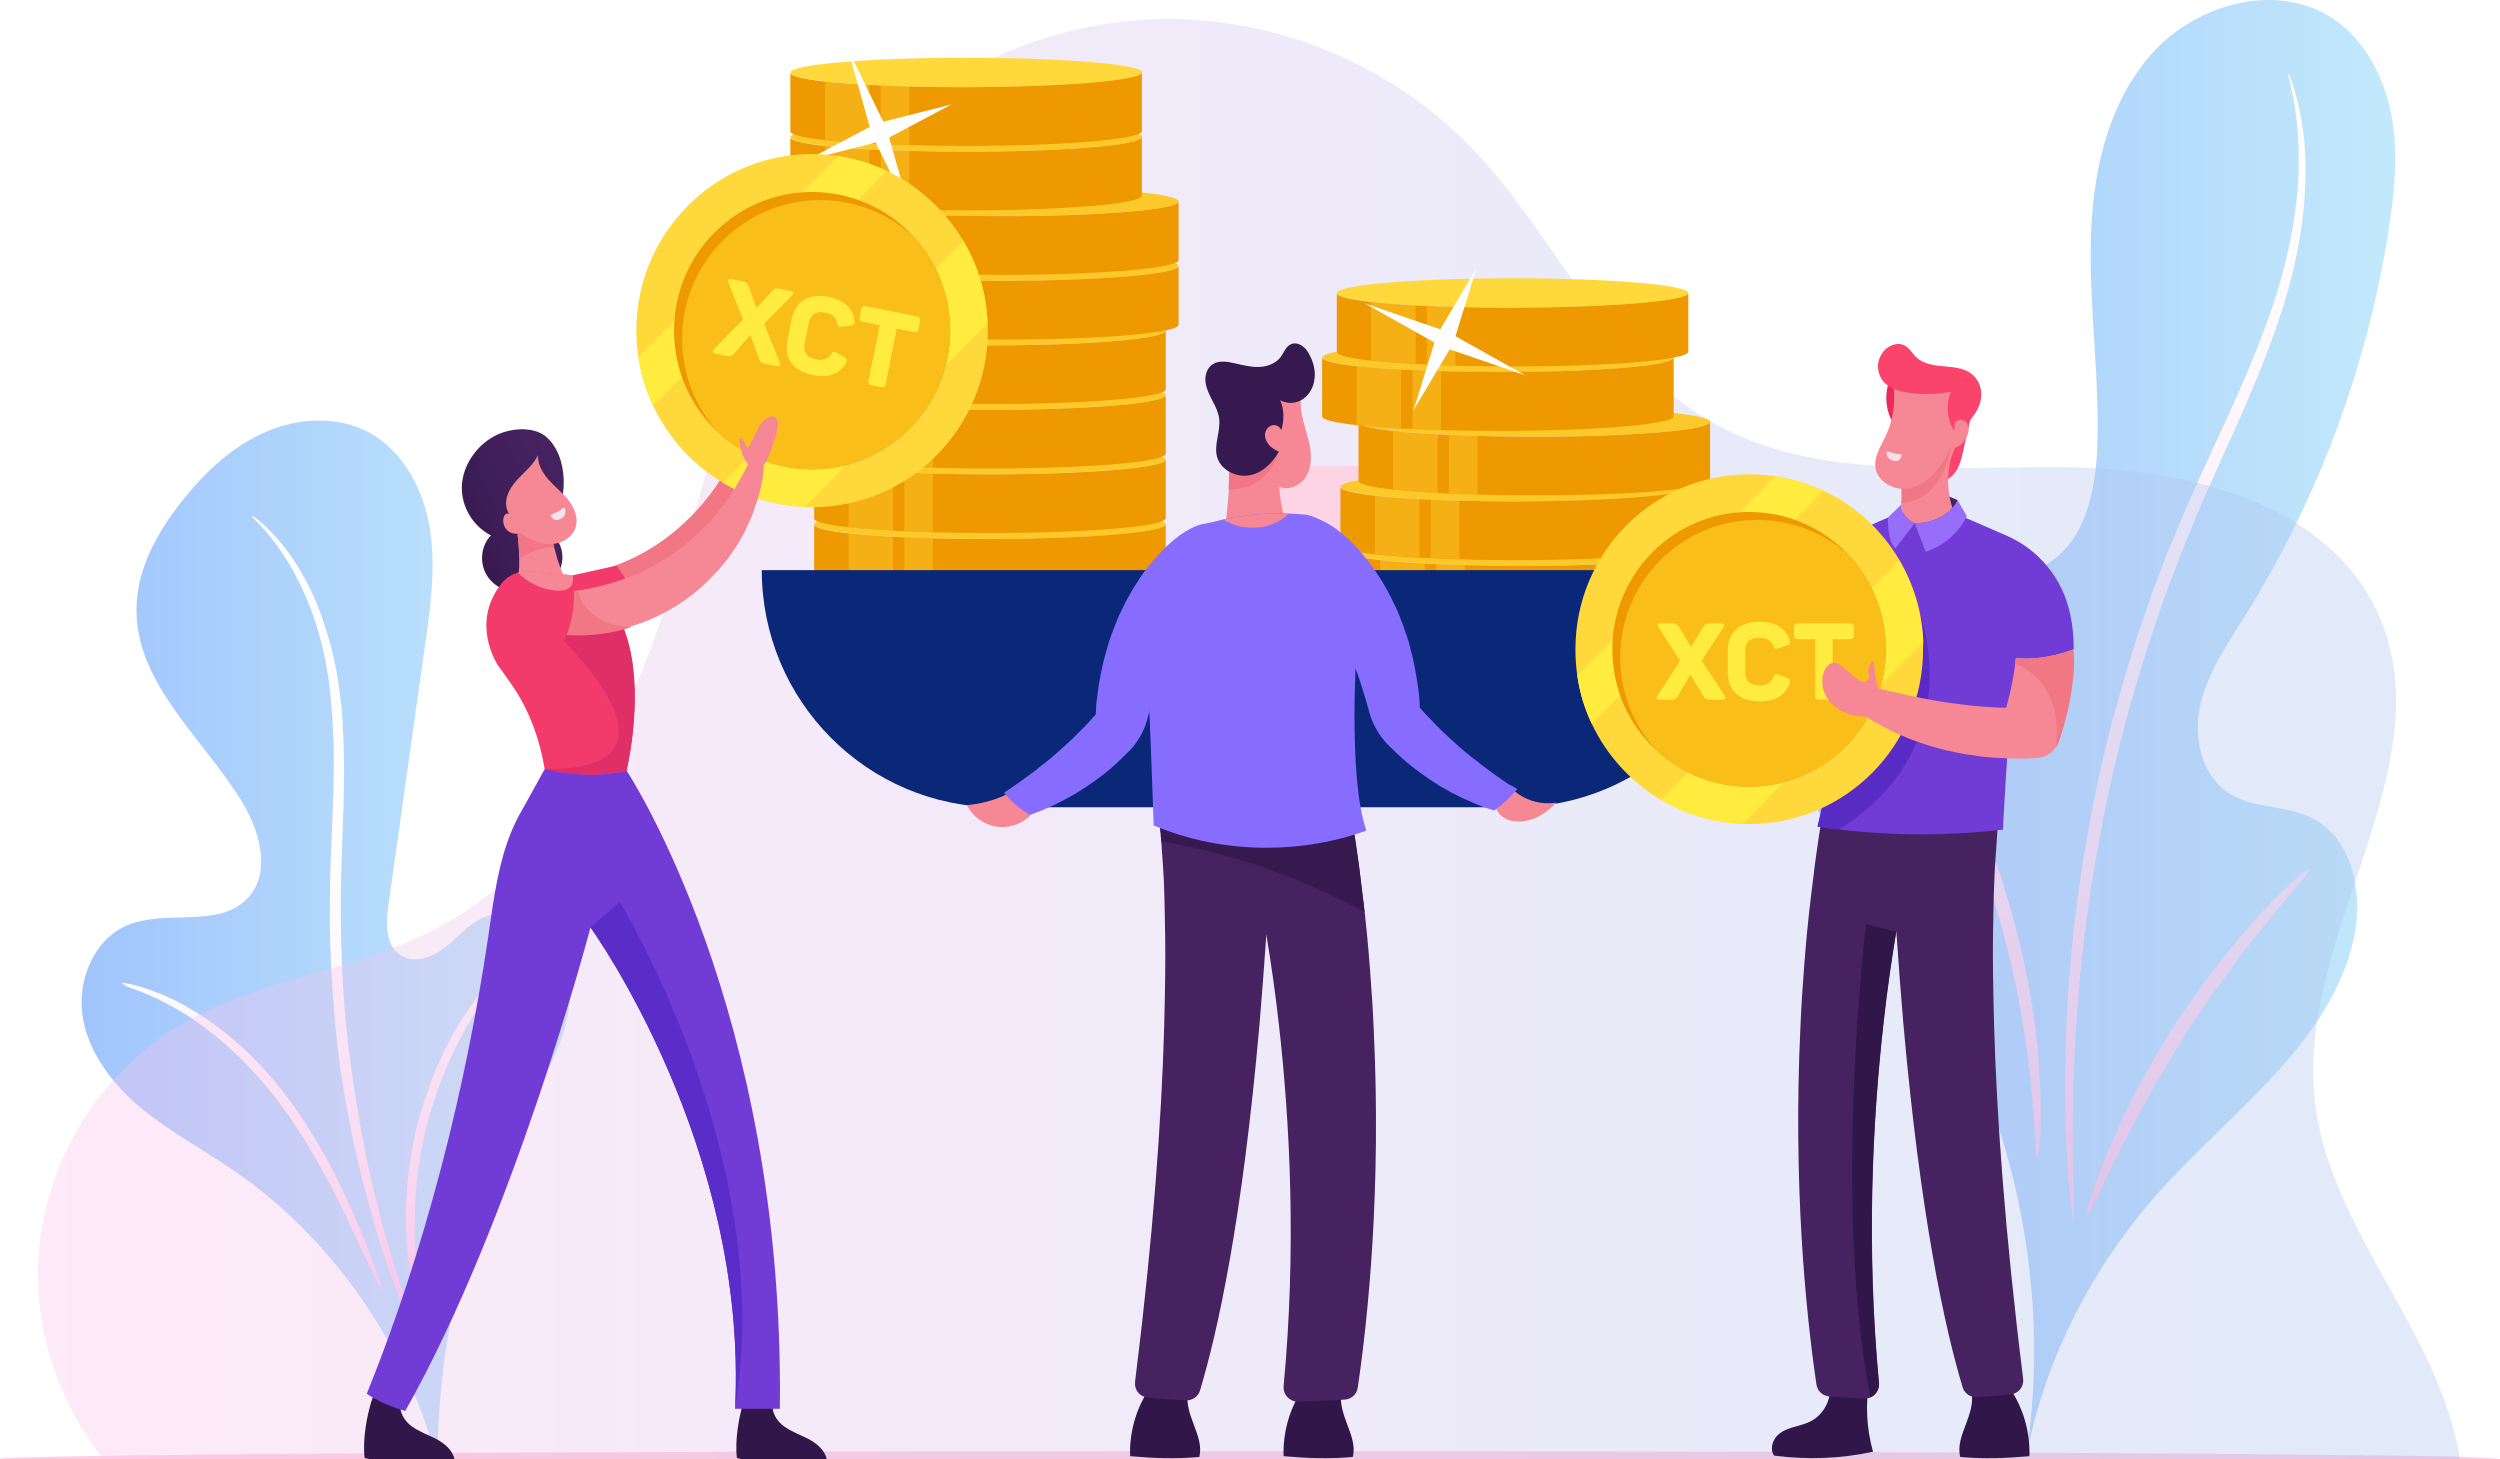 <svg width="209" height="122" viewBox="0 0 209 122" fill="none" xmlns="http://www.w3.org/2000/svg">
<path d="M169.243 122.661C170.667 114.125 174.718 106.161 180.456 99.692C186.457 92.939 194.8 87.329 196.771 78.484C197.604 74.745 196.706 70.103 193.289 68.386C191.099 67.287 188.362 67.638 186.303 66.296C184.026 64.8 183.347 61.633 183.938 58.971C184.529 56.309 186.128 53.977 187.573 51.666C193.727 41.855 197.888 30.744 199.684 19.282C200.188 16.093 200.516 12.815 199.925 9.647C199.334 6.479 197.735 3.377 195.063 1.573C190.355 -1.573 183.566 0.297 179.821 4.565C176.076 8.833 174.871 14.773 174.784 20.448C174.696 26.125 175.55 31.8 175.331 37.477C175.178 41.019 174.368 44.956 171.433 46.959C166.834 50.083 160.308 46.431 155.096 48.389C149.84 50.346 148.132 57.364 149.752 62.755C151.373 68.144 155.315 72.457 158.534 77.076C167.798 90.254 171.937 106.689 169.243 122.661Z" fill="url(#paint0_linear)"/>
<path d="M191.318 6.215C191.362 6.193 191.494 6.523 191.713 7.161C191.778 7.315 191.822 7.491 191.866 7.689C191.91 7.887 191.975 8.107 192.041 8.327C192.063 8.393 192.063 8.437 192.085 8.503C192.107 8.569 192.107 8.635 192.129 8.701C192.151 8.833 192.194 8.965 192.216 9.097C192.26 9.361 192.348 9.669 192.392 9.977C192.611 11.231 192.764 12.771 192.742 14.575C192.72 16.379 192.545 18.425 192.129 20.647C191.91 21.747 191.647 22.913 191.318 24.101C190.99 25.289 190.596 26.521 190.158 27.753C189.282 30.261 188.187 32.857 186.982 35.563C186.369 36.905 185.756 38.291 185.121 39.699C184.814 40.403 184.486 41.107 184.179 41.833C183.872 42.559 183.544 43.285 183.259 44.033C182.953 44.781 182.646 45.529 182.339 46.277C182.274 46.475 182.186 46.651 182.12 46.849C182.055 47.047 181.967 47.223 181.901 47.421C181.748 47.795 181.617 48.191 181.463 48.587C181.31 48.983 181.179 49.357 181.025 49.753C180.96 49.951 180.872 50.149 180.806 50.347C180.741 50.545 180.675 50.743 180.609 50.941C180.347 51.733 180.062 52.525 179.799 53.339C179.733 53.537 179.668 53.735 179.602 53.933C179.536 54.131 179.471 54.329 179.405 54.549C179.273 54.945 179.164 55.363 179.033 55.759C178.792 56.573 178.529 57.343 178.31 58.157C178.091 58.949 177.872 59.741 177.653 60.533C177.609 60.731 177.543 60.929 177.5 61.127C177.456 61.325 177.412 61.523 177.346 61.721C177.259 62.117 177.149 62.513 177.062 62.887C176.974 63.283 176.864 63.657 176.777 64.053C176.733 64.251 176.689 64.449 176.645 64.625C176.602 64.823 176.558 65.021 176.514 65.197C176.339 65.967 176.186 66.737 176.032 67.485C175.988 67.683 175.945 67.859 175.901 68.057L175.835 68.343L175.791 68.629C175.726 69.003 175.66 69.377 175.594 69.751C175.463 70.499 175.331 71.225 175.178 71.951C174.193 77.759 173.689 83.061 173.47 87.527C173.426 88.649 173.382 89.705 173.339 90.717C173.317 91.729 173.317 92.675 173.295 93.555C173.273 94.435 173.295 95.271 173.295 96.019C173.295 96.789 173.295 97.471 173.317 98.109C173.404 100.617 173.404 102.003 173.339 102.003C173.295 102.003 173.229 101.673 173.163 101.013C173.098 100.353 172.988 99.385 172.879 98.131C172.835 97.515 172.813 96.811 172.769 96.041C172.725 95.271 172.682 94.457 172.682 93.555C172.66 92.653 172.66 91.707 172.638 90.695C172.66 89.683 172.682 88.605 172.682 87.483C172.813 82.995 173.229 77.649 174.171 71.775C174.302 71.049 174.434 70.301 174.565 69.553C174.631 69.179 174.696 68.805 174.762 68.431L174.806 68.145L174.872 67.859C174.915 67.661 174.959 67.485 174.981 67.287C175.134 66.517 175.31 65.747 175.463 64.977C175.507 64.779 175.55 64.581 175.594 64.383C175.638 64.185 175.682 63.987 175.726 63.789C175.813 63.393 175.923 62.997 176.01 62.623C176.098 62.227 176.207 61.831 176.295 61.435C176.339 61.237 176.383 61.039 176.448 60.841C176.492 60.643 176.558 60.445 176.602 60.247C176.821 59.455 177.04 58.663 177.259 57.849C177.478 57.035 177.74 56.243 177.981 55.429C178.113 55.033 178.222 54.615 178.354 54.219C178.419 54.021 178.485 53.801 178.551 53.603C178.616 53.405 178.682 53.207 178.748 52.987C179.033 52.173 179.295 51.359 179.58 50.567C179.646 50.369 179.711 50.171 179.777 49.973C179.843 49.775 179.93 49.577 179.996 49.379C180.149 48.983 180.303 48.587 180.434 48.213C180.587 47.817 180.719 47.443 180.872 47.047C180.938 46.849 181.025 46.651 181.091 46.475C181.157 46.277 181.244 46.101 181.332 45.903C181.639 45.133 181.967 44.385 182.274 43.637C182.58 42.889 182.909 42.163 183.215 41.437C183.544 40.711 183.851 40.007 184.179 39.303C184.836 37.895 185.449 36.509 186.084 35.167C187.311 32.483 188.428 29.909 189.326 27.467C189.785 26.235 190.18 25.047 190.53 23.881C190.88 22.715 191.143 21.593 191.384 20.515C191.844 18.337 192.085 16.357 192.151 14.597C192.216 12.837 192.151 11.319 191.997 10.087C191.975 9.779 191.91 9.493 191.888 9.207C191.866 9.075 191.844 8.943 191.822 8.811C191.822 8.745 191.8 8.679 191.8 8.613C191.778 8.547 191.778 8.503 191.756 8.437C191.713 8.195 191.669 7.975 191.625 7.777C191.581 7.579 191.559 7.403 191.516 7.227C191.34 6.567 191.275 6.237 191.318 6.215Z" fill="url(#paint1_linear)"/>
<path d="M193.07 72.633C193.136 72.699 192.851 73.095 192.282 73.755C192.151 73.931 191.975 74.107 191.822 74.305C191.647 74.503 191.472 74.723 191.275 74.965C190.88 75.449 190.421 75.977 189.939 76.593C189.698 76.901 189.435 77.209 189.172 77.539C188.909 77.869 188.647 78.221 188.34 78.573C188.209 78.749 188.055 78.925 187.902 79.123C187.836 79.211 187.749 79.299 187.683 79.409C187.617 79.497 187.53 79.607 187.464 79.695C187.179 80.091 186.873 80.487 186.566 80.905C185.34 82.555 184.048 84.403 182.756 86.405C181.485 88.407 180.347 90.365 179.339 92.169C179.098 92.631 178.857 93.071 178.616 93.489C178.551 93.599 178.507 93.709 178.441 93.819C178.376 93.929 178.332 94.039 178.288 94.127C178.178 94.347 178.069 94.545 177.959 94.743C177.762 95.161 177.543 95.535 177.346 95.931C177.149 96.305 176.974 96.679 176.799 97.031C176.448 97.735 176.164 98.373 175.879 98.923C175.748 99.209 175.616 99.473 175.507 99.693C175.397 99.935 175.288 100.155 175.2 100.353C174.828 101.145 174.565 101.563 174.499 101.541C174.434 101.519 174.521 101.035 174.784 100.199C174.85 99.979 174.915 99.759 175.003 99.495C175.091 99.231 175.2 98.967 175.288 98.681C175.507 98.087 175.748 97.427 176.054 96.701C176.207 96.327 176.361 95.953 176.536 95.557C176.711 95.161 176.886 94.765 177.083 94.325C177.171 94.105 177.281 93.907 177.368 93.687C177.412 93.577 177.478 93.467 177.521 93.357C177.565 93.247 177.631 93.137 177.675 93.027C177.894 92.587 178.113 92.125 178.354 91.663C179.317 89.815 180.434 87.813 181.748 85.789C183.062 83.765 184.398 81.895 185.69 80.267C186.019 79.871 186.347 79.475 186.654 79.079C186.741 78.991 186.807 78.881 186.895 78.793C186.982 78.705 187.048 78.617 187.136 78.507C187.289 78.331 187.442 78.155 187.595 77.979C187.902 77.627 188.187 77.297 188.471 76.967C188.756 76.659 189.041 76.351 189.304 76.065C189.829 75.493 190.355 74.987 190.793 74.547C191.012 74.327 191.231 74.129 191.428 73.931C191.625 73.755 191.8 73.579 191.975 73.447C192.632 72.875 193.027 72.589 193.07 72.633Z" fill="url(#paint2_linear)"/>
<path d="M155.271 52.393C155.337 52.349 155.797 52.833 156.585 53.757C156.782 53.999 157.001 54.241 157.242 54.527C157.483 54.813 157.702 55.143 157.965 55.495C158.468 56.199 159.082 56.969 159.673 57.893C159.98 58.355 160.286 58.817 160.615 59.323C160.79 59.565 160.921 59.829 161.096 60.093C161.25 60.357 161.425 60.621 161.578 60.907C161.732 61.193 161.907 61.457 162.082 61.743C162.17 61.875 162.257 62.029 162.345 62.183C162.432 62.337 162.498 62.491 162.586 62.623C162.914 63.217 163.243 63.855 163.571 64.493C164.863 67.067 166.133 69.993 167.207 73.139C168.258 76.307 169.024 79.387 169.572 82.203C169.681 82.907 169.813 83.611 169.922 84.271C169.944 84.447 169.988 84.601 170.01 84.777C170.032 84.953 170.054 85.107 170.075 85.283C170.119 85.613 170.163 85.943 170.185 86.251C170.229 86.559 170.251 86.889 170.294 87.197C170.338 87.505 170.382 87.813 170.382 88.099C170.426 88.693 170.47 89.265 170.492 89.815C170.579 90.893 170.579 91.883 170.601 92.741C170.601 93.181 170.623 93.577 170.601 93.951C170.579 94.325 170.579 94.655 170.557 94.963C170.492 96.173 170.426 96.855 170.338 96.855C170.251 96.855 170.185 96.173 170.119 94.985C170.097 94.677 170.075 94.347 170.075 93.973C170.054 93.599 170.01 93.203 169.966 92.785C169.878 91.927 169.835 90.959 169.703 89.881C169.637 89.353 169.572 88.781 169.506 88.209C169.484 87.923 169.418 87.615 169.375 87.329C169.331 87.021 169.287 86.713 169.243 86.405C169.199 86.097 169.156 85.767 169.09 85.459C169.068 85.305 169.046 85.129 169.024 84.975C169.002 84.821 168.959 84.645 168.937 84.491C168.805 83.831 168.674 83.149 168.542 82.445C167.951 79.673 167.163 76.637 166.133 73.535C165.06 70.433 163.856 67.551 162.629 64.999C162.301 64.361 161.994 63.745 161.71 63.151C161.644 62.997 161.556 62.843 161.491 62.711C161.425 62.557 161.337 62.425 161.25 62.271C161.096 61.985 160.943 61.699 160.79 61.435C160.636 61.149 160.483 60.885 160.352 60.621C160.198 60.357 160.067 60.093 159.914 59.829C159.607 59.323 159.322 58.839 159.038 58.377C158.512 57.453 157.943 56.639 157.483 55.913C157.242 55.561 157.045 55.209 156.848 54.901C156.651 54.593 156.454 54.329 156.278 54.065C155.556 53.031 155.205 52.459 155.271 52.393Z" fill="url(#paint3_linear)"/>
<path d="M36.595 122.286C36.551 112.144 38.982 102.002 43.822 93.093C45.005 90.915 46.34 88.781 47.085 86.404C47.83 84.028 47.917 81.323 46.669 79.166C45.421 77.01 42.596 75.713 40.34 76.746C39.113 77.296 38.237 78.418 37.164 79.233C36.091 80.069 34.558 80.597 33.441 79.826C32.193 78.969 32.259 77.121 32.478 75.624C33.507 68.365 34.514 61.127 35.544 53.867C36.004 50.654 36.442 47.377 35.938 44.187C35.412 40.974 33.77 37.806 30.967 36.222C28.339 34.748 25.032 34.903 22.25 36.09C19.491 37.279 17.213 39.391 15.33 41.745C13.184 44.407 11.388 47.596 11.41 51.029C11.432 57.276 17.06 61.786 20.279 67.111C21.747 69.552 22.666 72.941 20.739 75.052C18.33 77.671 13.885 75.977 10.621 77.362C7.796 78.573 6.417 82.049 6.92 85.085C7.446 88.121 9.483 90.716 11.848 92.674C14.213 94.632 16.951 96.085 19.491 97.823C27.769 103.454 34.054 112.584 36.595 122.286Z" fill="url(#paint4_linear)"/>
<path d="M21.068 43.13C21.068 43.13 21.133 43.152 21.243 43.218C21.352 43.284 21.484 43.394 21.681 43.548C22.053 43.856 22.579 44.34 23.192 45.044C23.499 45.396 23.827 45.792 24.156 46.254C24.484 46.716 24.813 47.222 25.163 47.794C25.82 48.938 26.477 50.28 27.003 51.864C27.265 52.656 27.528 53.47 27.747 54.35C27.966 55.23 28.141 56.154 28.295 57.122C28.36 57.606 28.426 58.09 28.492 58.596C28.558 59.102 28.579 59.608 28.623 60.114C28.689 61.148 28.733 62.204 28.755 63.304C28.776 64.404 28.755 65.504 28.733 66.648C28.711 67.792 28.667 68.936 28.623 70.124C28.579 71.312 28.536 72.5 28.514 73.71C28.47 74.92 28.492 76.152 28.492 77.406C28.536 79.892 28.645 82.334 28.842 84.666C28.908 85.26 28.952 85.832 29.017 86.404C29.039 86.558 29.039 86.69 29.061 86.844L29.083 87.064L29.105 87.284C29.149 87.57 29.171 87.856 29.215 88.12C29.258 88.406 29.28 88.67 29.324 88.956C29.346 89.088 29.368 89.242 29.368 89.374C29.39 89.506 29.412 89.638 29.433 89.792C29.521 90.342 29.587 90.87 29.674 91.42C29.696 91.552 29.718 91.684 29.74 91.816C29.762 91.948 29.784 92.08 29.806 92.212C29.85 92.476 29.893 92.74 29.937 93.004C29.981 93.268 30.025 93.51 30.069 93.774C30.09 93.906 30.112 94.038 30.134 94.148C30.156 94.28 30.178 94.39 30.2 94.522C30.309 95.028 30.397 95.512 30.485 95.996C30.507 96.128 30.529 96.238 30.55 96.37C30.572 96.48 30.594 96.612 30.616 96.722C30.66 96.964 30.726 97.206 30.769 97.426C30.879 97.888 30.966 98.35 31.076 98.812C31.186 99.252 31.295 99.714 31.404 100.132C31.448 100.352 31.514 100.572 31.558 100.77C31.602 100.99 31.667 101.188 31.711 101.408C31.821 101.826 31.93 102.222 32.04 102.618C32.083 102.816 32.149 103.014 32.193 103.212C32.237 103.41 32.302 103.586 32.346 103.784C32.456 104.158 32.565 104.51 32.675 104.862C32.784 105.214 32.872 105.566 32.981 105.896C33.091 106.226 33.2 106.556 33.288 106.864C33.397 107.172 33.485 107.48 33.573 107.766C33.616 107.92 33.66 108.052 33.704 108.184C33.748 108.316 33.792 108.448 33.835 108.58C34.011 109.108 34.186 109.592 34.339 110.01C34.492 110.45 34.624 110.824 34.733 111.154C34.843 111.484 34.952 111.77 35.018 111.99C35.171 112.452 35.237 112.694 35.215 112.694C35.193 112.694 35.062 112.474 34.865 112.034C34.755 111.814 34.646 111.55 34.492 111.22C34.361 110.89 34.186 110.516 34.011 110.098C33.835 109.68 33.66 109.196 33.441 108.668C33.397 108.536 33.332 108.404 33.288 108.272C33.244 108.14 33.178 107.986 33.135 107.854C33.025 107.568 32.916 107.282 32.806 106.974C32.697 106.666 32.587 106.358 32.456 106.028C32.346 105.698 32.237 105.346 32.127 104.994C32.018 104.642 31.886 104.29 31.777 103.916C31.711 103.74 31.667 103.542 31.602 103.344C31.536 103.146 31.492 102.948 31.426 102.75C31.317 102.354 31.186 101.958 31.076 101.54C31.01 101.342 30.966 101.122 30.901 100.902C30.835 100.682 30.791 100.484 30.726 100.264C30.616 99.824 30.485 99.384 30.375 98.944C30.266 98.482 30.156 98.02 30.047 97.558C29.981 97.316 29.937 97.096 29.872 96.854C29.85 96.744 29.806 96.612 29.784 96.502C29.762 96.37 29.74 96.26 29.696 96.128C29.587 95.644 29.477 95.138 29.39 94.632C29.368 94.5 29.346 94.39 29.302 94.258C29.28 94.126 29.258 93.994 29.236 93.884C29.193 93.62 29.149 93.378 29.083 93.114C29.039 92.85 28.995 92.586 28.93 92.322C28.908 92.19 28.886 92.058 28.864 91.926C28.842 91.794 28.82 91.662 28.798 91.53C28.711 91.002 28.623 90.452 28.536 89.902C28.514 89.77 28.492 89.616 28.47 89.484C28.448 89.352 28.426 89.198 28.426 89.066C28.382 88.78 28.36 88.516 28.317 88.23C28.273 87.944 28.251 87.658 28.207 87.372L28.185 87.152L28.163 86.932C28.141 86.778 28.141 86.646 28.119 86.492C28.054 85.92 27.988 85.326 27.944 84.732C27.747 82.378 27.616 79.914 27.572 77.406C27.572 76.152 27.572 74.898 27.594 73.688C27.616 72.456 27.681 71.268 27.725 70.08C27.769 68.892 27.813 67.748 27.857 66.604C27.901 65.482 27.901 64.36 27.901 63.282C27.901 62.204 27.857 61.148 27.791 60.136C27.747 59.63 27.725 59.124 27.681 58.64C27.638 58.156 27.572 57.672 27.528 57.188C27.397 56.242 27.244 55.34 27.046 54.482C26.849 53.624 26.63 52.788 26.367 52.018C25.864 50.478 25.273 49.136 24.659 47.992C24.353 47.42 24.046 46.914 23.739 46.452C23.433 45.99 23.148 45.572 22.863 45.22C22.316 44.494 21.834 43.988 21.484 43.636C21.331 43.46 21.199 43.328 21.111 43.24C21.111 43.196 21.068 43.152 21.068 43.13Z" fill="url(#paint5_linear)"/>
<path d="M43.362 79.584C43.384 79.606 43.318 79.716 43.187 79.892C43.121 79.98 43.033 80.09 42.924 80.222C42.88 80.288 42.815 80.354 42.749 80.442C42.683 80.508 42.617 80.596 42.552 80.684C42.42 80.86 42.267 81.058 42.092 81.256C41.938 81.476 41.763 81.696 41.566 81.938C41.369 82.18 41.194 82.466 40.975 82.752C40.756 83.038 40.559 83.346 40.34 83.676C40.274 83.764 40.23 83.83 40.165 83.918C40.099 84.006 40.055 84.094 40.011 84.182C39.902 84.358 39.792 84.534 39.683 84.71C39.573 84.886 39.464 85.084 39.354 85.26C39.245 85.458 39.135 85.634 39.004 85.854C38.894 86.052 38.785 86.25 38.675 86.47C38.61 86.58 38.566 86.668 38.5 86.778C38.456 86.888 38.391 86.998 38.325 87.108C38.215 87.328 38.106 87.548 37.996 87.768C37.887 87.988 37.778 88.23 37.668 88.45C37.559 88.692 37.449 88.934 37.361 89.176C37.252 89.418 37.142 89.66 37.055 89.924C36.945 90.166 36.858 90.43 36.748 90.694C36.661 90.958 36.573 91.222 36.464 91.486C36.091 92.542 35.763 93.664 35.5 94.83C35.237 95.996 35.04 97.14 34.909 98.262C34.887 98.548 34.843 98.812 34.821 99.098C34.799 99.362 34.777 99.648 34.755 99.912C34.733 100.176 34.733 100.44 34.712 100.704C34.69 100.968 34.69 101.232 34.69 101.496C34.69 101.76 34.69 102.002 34.668 102.266C34.668 102.508 34.668 102.772 34.668 103.014C34.668 103.146 34.668 103.256 34.668 103.388C34.668 103.498 34.668 103.63 34.69 103.74C34.712 103.982 34.712 104.202 34.712 104.444C34.733 104.664 34.755 104.906 34.755 105.126C34.777 105.346 34.777 105.566 34.821 105.786C34.843 106.006 34.865 106.204 34.887 106.402C34.909 106.512 34.909 106.6 34.931 106.71C34.952 106.82 34.952 106.908 34.974 106.996C35.04 107.392 35.084 107.744 35.15 108.096C35.215 108.448 35.259 108.778 35.325 109.086C35.39 109.394 35.434 109.68 35.5 109.944C35.566 110.208 35.609 110.45 35.653 110.67C35.675 110.78 35.697 110.89 35.719 110.978C35.741 111.066 35.763 111.154 35.785 111.242C35.828 111.418 35.85 111.55 35.872 111.66C35.916 111.88 35.916 112.012 35.894 112.034C35.872 112.034 35.806 111.924 35.719 111.726C35.675 111.616 35.609 111.484 35.544 111.33C35.522 111.242 35.478 111.154 35.434 111.066C35.39 110.978 35.368 110.868 35.325 110.758C35.259 110.538 35.171 110.318 35.106 110.054C35.018 109.79 34.952 109.504 34.865 109.196C34.777 108.888 34.712 108.558 34.624 108.206C34.536 107.854 34.471 107.48 34.405 107.084C34.383 106.996 34.361 106.886 34.339 106.776C34.317 106.666 34.317 106.578 34.295 106.468C34.273 106.27 34.23 106.05 34.208 105.83C34.164 105.61 34.142 105.39 34.12 105.17C34.098 104.95 34.076 104.708 34.054 104.488C34.033 104.246 34.011 104.026 33.989 103.784C33.989 103.652 33.967 103.542 33.967 103.41C33.967 103.278 33.967 103.168 33.945 103.036C33.945 102.794 33.923 102.53 33.923 102.266C33.923 102.002 33.923 101.738 33.923 101.474C33.923 101.21 33.923 100.946 33.945 100.682C33.945 100.418 33.967 100.132 33.989 99.868C34.011 99.582 34.033 99.318 34.054 99.032C34.076 98.746 34.12 98.46 34.142 98.174C34.273 97.03 34.471 95.842 34.733 94.654C35.018 93.466 35.347 92.322 35.741 91.244C35.85 90.98 35.938 90.716 36.026 90.43C36.135 90.166 36.245 89.902 36.332 89.66C36.442 89.396 36.551 89.154 36.661 88.912C36.77 88.67 36.88 88.428 36.989 88.186C37.099 87.944 37.23 87.724 37.34 87.482C37.449 87.262 37.58 87.042 37.69 86.8C37.756 86.69 37.799 86.58 37.865 86.47C37.931 86.36 37.996 86.25 38.04 86.162C38.172 85.942 38.281 85.744 38.413 85.546C38.544 85.348 38.654 85.15 38.785 84.952C38.916 84.754 39.026 84.578 39.157 84.402C39.289 84.226 39.398 84.05 39.529 83.874C39.595 83.786 39.639 83.698 39.705 83.61C39.77 83.522 39.836 83.456 39.88 83.368C40.121 83.038 40.34 82.752 40.581 82.466C40.8 82.18 41.019 81.916 41.238 81.696C41.457 81.454 41.632 81.234 41.829 81.036C42.026 80.838 42.179 80.662 42.333 80.508C42.42 80.42 42.486 80.354 42.552 80.288C42.617 80.222 42.683 80.156 42.749 80.09C42.88 79.98 42.99 79.87 43.077 79.804C43.252 79.65 43.34 79.562 43.362 79.584Z" fill="url(#paint6_linear)"/>
<path d="M10.205 82.18C10.205 82.159 10.337 82.159 10.578 82.203C10.687 82.225 10.841 82.246 10.994 82.29C11.081 82.312 11.169 82.335 11.257 82.356C11.344 82.379 11.454 82.4 11.563 82.445C11.782 82.51 12.023 82.576 12.286 82.665C12.549 82.752 12.812 82.862 13.118 82.972C13.184 82.995 13.271 83.038 13.337 83.061C13.425 83.082 13.49 83.126 13.578 83.148C13.731 83.215 13.885 83.281 14.06 83.368C14.388 83.501 14.739 83.677 15.089 83.874C15.177 83.918 15.264 83.963 15.352 84.007C15.44 84.05 15.527 84.117 15.615 84.16C15.79 84.27 15.987 84.38 16.162 84.49C16.206 84.513 16.25 84.534 16.316 84.579C16.359 84.6 16.403 84.644 16.447 84.666C16.535 84.733 16.644 84.776 16.732 84.843C16.819 84.909 16.929 84.975 17.016 85.019C17.104 85.085 17.213 85.15 17.301 85.216C17.498 85.349 17.695 85.481 17.892 85.635C17.98 85.701 18.089 85.766 18.199 85.855C18.287 85.921 18.396 86.008 18.484 86.075C18.593 86.162 18.681 86.228 18.79 86.317C18.9 86.404 18.987 86.471 19.097 86.558C19.294 86.734 19.491 86.888 19.688 87.064C19.732 87.109 19.798 87.153 19.841 87.197C19.885 87.24 19.929 87.284 19.995 87.329C20.082 87.416 20.192 87.504 20.301 87.593C20.498 87.769 20.695 87.966 20.893 88.165C21.09 88.362 21.287 88.561 21.484 88.758C21.681 88.957 21.878 89.177 22.075 89.374C22.842 90.233 23.608 91.156 24.331 92.147C25.054 93.136 25.689 94.126 26.28 95.117C26.433 95.359 26.565 95.6 26.718 95.843C26.849 96.085 26.981 96.326 27.134 96.569C27.265 96.811 27.397 97.052 27.528 97.294C27.66 97.537 27.791 97.757 27.901 97.999C28.01 98.24 28.142 98.46 28.251 98.703C28.36 98.922 28.47 99.165 28.579 99.385C28.799 99.825 28.996 100.264 29.193 100.704C29.587 101.562 29.915 102.354 30.222 103.08C30.835 104.554 31.295 105.742 31.58 106.578C31.886 107.414 32.018 107.876 31.974 107.898C31.93 107.92 31.689 107.48 31.295 106.688C30.901 105.896 30.375 104.73 29.696 103.3C29.368 102.574 28.996 101.804 28.579 100.968C28.36 100.55 28.163 100.132 27.944 99.692C27.835 99.472 27.725 99.252 27.594 99.032C27.485 98.812 27.353 98.593 27.222 98.35C27.112 98.13 26.981 97.888 26.849 97.668C26.718 97.427 26.587 97.207 26.455 96.965C26.324 96.722 26.192 96.481 26.039 96.26C25.886 96.019 25.754 95.776 25.601 95.534C25.01 94.567 24.375 93.599 23.674 92.63C22.973 91.662 22.229 90.76 21.484 89.924C21.287 89.727 21.112 89.507 20.915 89.308C20.717 89.111 20.542 88.912 20.345 88.715C20.17 88.516 19.973 88.341 19.776 88.165C19.688 88.076 19.579 87.989 19.491 87.9C19.447 87.856 19.403 87.812 19.36 87.769C19.316 87.725 19.272 87.68 19.206 87.636C19.009 87.46 18.834 87.306 18.637 87.13C18.549 87.043 18.44 86.977 18.352 86.888C18.265 86.8 18.155 86.734 18.067 86.647C17.98 86.558 17.87 86.493 17.783 86.427C17.695 86.338 17.586 86.272 17.498 86.207C17.301 86.075 17.126 85.921 16.951 85.788C16.863 85.722 16.775 85.656 16.666 85.591C16.578 85.525 16.491 85.459 16.381 85.392C16.294 85.326 16.206 85.26 16.118 85.195C16.075 85.172 16.031 85.129 15.987 85.106C15.943 85.085 15.899 85.04 15.856 85.019C15.68 84.909 15.505 84.799 15.33 84.689C15.242 84.644 15.155 84.579 15.067 84.534C14.98 84.49 14.892 84.447 14.804 84.38C14.454 84.183 14.147 84.007 13.841 83.853C13.688 83.764 13.534 83.698 13.381 83.611C13.315 83.567 13.228 83.544 13.162 83.501C13.096 83.478 13.009 83.434 12.943 83.412C12.658 83.281 12.395 83.171 12.155 83.061C11.914 82.951 11.673 82.862 11.476 82.796C11.366 82.752 11.278 82.709 11.191 82.686C11.103 82.665 11.016 82.621 10.928 82.599C10.775 82.532 10.643 82.489 10.534 82.445C10.315 82.269 10.205 82.225 10.205 82.18Z" fill="url(#paint7_linear)"/>
<path d="M208.904 121.978C208.904 122.022 207.765 122.088 205.619 122.132C205.269 122.132 204.874 122.154 204.48 122.154C203.21 122.176 201.677 122.198 199.881 122.22C199.29 122.22 198.677 122.242 198.042 122.242C197.932 122.242 197.801 122.242 197.669 122.242C197.604 122.242 197.56 122.242 197.494 122.242C197.385 122.242 197.275 122.242 197.166 122.242C196.903 122.242 196.618 122.242 196.333 122.242C195.895 122.242 195.436 122.242 194.976 122.264C194.691 122.264 194.384 122.264 194.078 122.264C194.012 122.264 193.946 122.264 193.881 122.264C193.268 122.264 192.611 122.286 191.953 122.286C190.53 122.308 189.041 122.308 187.464 122.33C185.296 122.352 182.975 122.352 180.544 122.374C177.412 122.396 174.061 122.418 170.513 122.44C156.454 122.506 139.328 122.55 120.56 122.572C115.303 122.572 109.894 122.572 104.419 122.572C103.456 122.572 102.514 122.572 101.572 122.572C75.708 122.572 52.188 122.506 34.295 122.418C29.039 122.396 24.265 122.352 20.06 122.33C19.272 122.33 18.506 122.308 17.761 122.308C17.432 122.308 17.104 122.308 16.775 122.308C16.578 122.308 16.381 122.308 16.184 122.308C15.44 122.308 14.717 122.286 14.038 122.286C13.906 122.286 13.775 122.286 13.666 122.286C13.359 122.286 13.052 122.286 12.746 122.286C12.614 122.286 12.483 122.286 12.352 122.286C12.198 122.286 12.045 122.286 11.914 122.286C11.432 122.286 10.972 122.286 10.534 122.264C10.271 122.264 10.008 122.264 9.767 122.242C9.461 122.242 9.154 122.242 8.848 122.22C7.95 122.198 7.117 122.198 6.351 122.176C6.329 122.176 6.285 122.176 6.263 122.176C2.212 122.11 0 122.044 0 121.956C0 121.89 2.015 121.824 5.716 121.758C6.198 121.758 6.701 121.736 7.249 121.736C7.643 121.736 8.037 121.714 8.453 121.714C8.694 121.714 8.957 121.714 9.198 121.714C9.483 121.714 9.789 121.714 10.074 121.692C10.446 121.692 10.819 121.692 11.213 121.67C11.3 121.67 11.388 121.67 11.476 121.67C11.498 121.67 11.519 121.67 11.563 121.67C12.001 121.67 12.461 121.67 12.921 121.648C13.052 121.648 13.206 121.648 13.337 121.648C14.06 121.648 14.826 121.626 15.593 121.626C15.987 121.626 16.359 121.626 16.775 121.604H16.797C17.52 121.604 18.287 121.582 19.053 121.582C23.543 121.538 28.733 121.516 34.492 121.472C52.231 121.384 75.511 121.318 101.09 121.318H104.441C109.807 121.318 115.063 121.318 120.209 121.318C139.218 121.34 156.541 121.384 170.732 121.45C174.39 121.472 177.828 121.494 181.047 121.516C183.281 121.538 185.427 121.538 187.42 121.56C188.866 121.582 190.245 121.582 191.581 121.604C192.348 121.604 193.114 121.626 193.837 121.626C193.881 121.626 193.903 121.626 193.924 121.626C194.516 121.626 195.085 121.648 195.633 121.648C195.83 121.648 196.049 121.648 196.246 121.648C196.443 121.648 196.662 121.648 196.859 121.648C197.188 121.648 197.494 121.648 197.823 121.67C197.932 121.67 198.064 121.67 198.173 121.67C198.217 121.67 198.261 121.67 198.283 121.67C199.005 121.67 199.706 121.692 200.363 121.692C202.093 121.714 203.582 121.736 204.809 121.758C205.072 121.758 205.334 121.78 205.575 121.78C207.743 121.868 208.904 121.934 208.904 121.978Z" fill="#FFCCE0"/>
<path opacity="0.35" d="M205.619 122.133C205.269 122.133 204.874 122.155 204.48 122.155C203.21 122.177 201.677 122.199 199.881 122.221C199.29 122.221 198.677 122.243 198.042 122.243C197.932 122.243 197.801 122.243 197.669 122.243C197.604 122.243 197.56 122.243 197.494 122.243C197.385 122.243 197.275 122.243 197.166 122.243C196.903 122.243 196.618 122.243 196.333 122.243C195.895 122.243 195.436 122.243 194.976 122.265C194.691 122.265 194.384 122.265 194.078 122.265C194.012 122.265 193.946 122.265 193.881 122.265C193.268 122.265 192.61 122.287 191.953 122.287C190.53 122.309 189.041 122.309 187.464 122.331C185.296 122.353 182.974 122.353 180.544 122.375C177.412 122.397 174.061 122.419 170.513 122.441C156.454 122.507 139.328 122.551 120.559 122.573C115.303 122.573 109.894 122.573 104.419 122.573C103.456 122.573 102.514 122.573 101.572 122.573C75.708 122.573 52.188 122.507 34.295 122.419C29.039 122.397 24.265 122.353 20.06 122.331C19.272 122.331 18.506 122.309 17.761 122.309C17.432 122.309 17.104 122.309 16.775 122.309C16.578 122.309 16.381 122.309 16.184 122.309C15.44 122.309 14.717 122.287 14.038 122.287C13.906 122.287 13.775 122.287 13.666 122.287C13.359 122.287 13.052 122.287 12.746 122.287C12.614 122.287 12.483 122.287 12.352 122.287C12.198 122.287 12.045 122.287 11.914 122.287C11.432 122.287 10.972 122.287 10.534 122.265C10.271 122.265 10.008 122.265 9.767 122.243C9.461 122.243 9.154 122.243 8.848 122.221C8.716 122.067 8.585 121.891 8.453 121.715C4.796 117.029 2.825 110.979 3.219 105.039C3.723 97.184 8.278 89.704 15.023 85.701C21.681 81.74 29.893 81.168 36.726 77.495C47.72 71.599 53.195 58.992 56.831 47.002C60.466 35.035 63.401 22.209 71.854 12.991C78.293 5.951 87.688 1.727 97.214 1.595C106.741 1.463 116.245 5.401 122.903 12.242C129.889 19.415 133.897 29.622 142.416 34.88C151.154 40.27 162.213 38.972 172.462 39.06C182.712 39.127 194.625 41.965 198.83 51.358C204.458 63.986 192.129 77.957 193.486 91.728C194.034 97.317 196.815 102.399 199.553 107.305C202.137 111.903 204.765 116.633 205.619 121.803C205.597 121.935 205.597 122.023 205.619 122.133Z" fill="url(#paint8_linear)"/>
<path d="M109.96 48.784C123.107 48.784 133.765 48.696 133.765 48.586C133.765 48.477 123.107 48.388 109.96 48.388C96.813 48.388 86.155 48.477 86.155 48.586C86.155 48.696 96.813 48.784 109.96 48.784Z" fill="#567B0D"/>
<path d="M115.523 38.972H104.945V50.896H115.523V38.972Z" fill="#FCD4E4"/>
<path d="M127.217 47.311C135.333 47.311 141.912 46.759 141.912 46.079C141.912 45.398 135.333 44.847 127.217 44.847C119.101 44.847 112.522 45.398 112.522 46.079C112.522 46.759 119.101 47.311 127.217 47.311Z" fill="#FCC92B"/>
<path d="M141.912 46.079V50.985C141.912 51.667 135.342 52.217 127.217 52.217C125.553 52.217 123.932 52.195 122.443 52.151C121.611 52.129 120.8 52.107 120.056 52.063C119.727 52.041 119.421 52.041 119.114 52.019C117.669 51.931 116.42 51.843 115.391 51.733C113.595 51.535 112.522 51.271 112.522 51.007V46.101C112.522 46.365 113.595 46.629 115.391 46.827C116.42 46.937 117.669 47.047 119.114 47.113C119.421 47.135 119.727 47.135 120.056 47.157C120.822 47.201 121.611 47.223 122.443 47.245C123.932 47.289 125.553 47.311 127.217 47.311C135.32 47.311 141.912 46.761 141.912 46.079Z" fill="#EF9900"/>
<path opacity="0.5" d="M119.114 47.091V51.997C117.669 51.909 116.42 51.821 115.391 51.711V46.805C116.42 46.915 117.669 47.025 119.114 47.091Z" fill="#FCC92B"/>
<path opacity="0.5" d="M122.443 47.245V52.151C121.611 52.129 120.8 52.107 120.056 52.063V47.157C120.8 47.179 121.611 47.201 122.443 47.245Z" fill="#FCC92B"/>
<path d="M126.779 41.921C134.895 41.921 141.474 41.369 141.474 40.689C141.474 40.008 134.895 39.457 126.779 39.457C118.663 39.457 112.084 40.008 112.084 40.689C112.084 41.369 118.663 41.921 126.779 41.921Z" fill="#FCC92B"/>
<path d="M141.452 40.689V45.595C141.452 46.277 134.882 46.827 126.757 46.827C125.093 46.827 123.472 46.805 121.983 46.761C121.151 46.739 120.34 46.717 119.596 46.673C119.267 46.651 118.961 46.651 118.654 46.629C117.209 46.541 115.96 46.453 114.931 46.343C113.135 46.145 112.062 45.881 112.062 45.617V40.711C112.062 40.975 113.135 41.239 114.931 41.437C115.96 41.547 117.209 41.657 118.654 41.723C118.961 41.745 119.267 41.745 119.596 41.767C120.362 41.811 121.151 41.833 121.983 41.855C123.472 41.899 125.093 41.921 126.757 41.921C134.882 41.899 141.452 41.349 141.452 40.689Z" fill="#EF9900"/>
<path opacity="0.5" d="M118.676 41.701V46.607C117.231 46.519 115.982 46.431 114.953 46.321V41.415C115.96 41.525 117.231 41.613 118.676 41.701Z" fill="#FCC92B"/>
<path opacity="0.5" d="M122.005 41.833V46.739C121.173 46.717 120.362 46.695 119.618 46.651V41.745C120.362 41.789 121.173 41.811 122.005 41.833Z" fill="#FCC92B"/>
<path d="M128.29 36.509C136.406 36.509 142.985 35.957 142.985 35.277C142.985 34.596 136.406 34.045 128.29 34.045C120.174 34.045 113.595 34.596 113.595 35.277C113.595 35.957 120.174 36.509 128.29 36.509Z" fill="#FCC92B"/>
<path d="M142.963 35.277V40.183C142.963 40.865 136.393 41.415 128.268 41.415C126.604 41.415 124.983 41.393 123.494 41.349C122.662 41.327 121.852 41.305 121.107 41.261C120.779 41.239 120.472 41.239 120.165 41.217C118.72 41.129 117.472 41.041 116.442 40.931C114.647 40.733 113.573 40.469 113.573 40.205V35.299C113.573 35.563 114.647 35.827 116.442 36.025C117.472 36.135 118.72 36.245 120.165 36.311C120.472 36.333 120.779 36.333 121.107 36.355C121.874 36.399 122.662 36.421 123.494 36.443C124.983 36.487 126.604 36.509 128.268 36.509C136.393 36.509 142.963 35.959 142.963 35.277Z" fill="#EF9900"/>
<path opacity="0.5" d="M120.187 36.311V41.217C118.742 41.129 117.494 41.041 116.464 40.931V36.025C117.472 36.135 118.742 36.223 120.187 36.311Z" fill="#FCC92B"/>
<path opacity="0.5" d="M123.516 36.443V41.349C122.684 41.327 121.874 41.304 121.129 41.261V36.355C121.874 36.377 122.684 36.42 123.516 36.443Z" fill="#FCC92B"/>
<path d="M125.246 31.119C133.362 31.119 139.941 30.567 139.941 29.887C139.941 29.206 133.362 28.655 125.246 28.655C117.13 28.655 110.551 29.206 110.551 29.887C110.551 30.567 117.13 31.119 125.246 31.119Z" fill="#FCC92B"/>
<path d="M139.919 29.887V34.793C139.919 35.475 133.349 36.025 125.224 36.025C123.56 36.025 121.939 36.003 120.45 35.959C119.618 35.937 118.808 35.915 118.063 35.871C117.734 35.849 117.428 35.849 117.121 35.827C115.676 35.739 114.428 35.651 113.398 35.541C111.602 35.343 110.529 35.079 110.529 34.815V29.887C110.529 30.151 111.602 30.415 113.398 30.613C114.428 30.723 115.676 30.833 117.121 30.899C117.428 30.921 117.734 30.921 118.063 30.943C118.829 30.987 119.618 31.009 120.45 31.031C121.939 31.075 123.56 31.097 125.224 31.097C133.349 31.119 139.919 30.569 139.919 29.887Z" fill="#EF9900"/>
<path opacity="0.5" d="M117.143 30.899V35.805C115.698 35.717 114.449 35.629 113.42 35.519V30.613C114.427 30.723 115.698 30.833 117.143 30.899Z" fill="#FCC92B"/>
<path opacity="0.5" d="M120.472 31.053V35.959C119.64 35.937 118.829 35.915 118.085 35.871V30.965C118.829 30.987 119.618 31.031 120.472 31.053Z" fill="#FCC92B"/>
<path d="M126.451 25.729C134.566 25.729 141.145 25.177 141.145 24.497C141.145 23.816 134.566 23.265 126.451 23.265C118.335 23.265 111.756 23.816 111.756 24.497C111.756 25.177 118.335 25.729 126.451 25.729Z" fill="#FFD93B"/>
<path d="M141.145 24.497V29.403C141.145 30.085 134.575 30.635 126.451 30.635C124.786 30.635 123.166 30.613 121.676 30.569C120.844 30.547 120.034 30.525 119.289 30.481C118.961 30.459 118.654 30.459 118.348 30.437C116.902 30.349 115.654 30.261 114.625 30.151C112.829 29.953 111.756 29.689 111.756 29.425V24.519C111.756 24.783 112.829 25.047 114.625 25.245C115.654 25.355 116.902 25.465 118.348 25.531C118.654 25.553 118.961 25.553 119.289 25.575C120.056 25.619 120.844 25.641 121.676 25.663C123.166 25.707 124.786 25.729 126.451 25.729C134.554 25.707 141.145 25.157 141.145 24.497Z" fill="#EF9900"/>
<path opacity="0.5" d="M118.348 25.509V30.415C116.902 30.327 115.654 30.239 114.625 30.129V25.223C115.654 25.333 116.902 25.443 118.348 25.509Z" fill="#FCC92B"/>
<path opacity="0.5" d="M121.676 25.64V30.547C120.844 30.524 120.034 30.503 119.289 30.459V25.552C120.034 25.596 120.844 25.619 121.676 25.64Z" fill="#FCC92B"/>
<path d="M123.428 22.429L121.676 28.105L127.327 31.273L127.524 31.383L127.327 31.317L121.195 29.205L118.172 34.287L119.924 28.633L114.274 25.465L114.077 25.355L114.274 25.421L120.406 27.533L123.428 22.429Z" fill="white"/>
<path d="M82.76 50.456C90.876 50.456 97.455 49.905 97.455 49.224C97.455 48.544 90.876 47.992 82.76 47.992C74.644 47.992 68.065 48.544 68.065 49.224C68.065 49.905 74.644 50.456 82.76 50.456Z" fill="#FCC92B"/>
<path d="M97.455 49.225V54.131C97.455 54.813 90.885 55.363 82.76 55.363C81.096 55.363 79.475 55.341 77.986 55.297C77.154 55.275 76.343 55.253 75.599 55.209C75.27 55.187 74.964 55.187 74.657 55.165C73.212 55.077 71.963 54.989 70.934 54.879C69.138 54.681 68.065 54.417 68.065 54.153V49.247C68.065 49.511 69.138 49.775 70.934 49.973C71.963 50.083 73.212 50.193 74.657 50.259C74.964 50.281 75.27 50.281 75.599 50.303C76.365 50.347 77.154 50.369 77.986 50.391C79.475 50.435 81.096 50.457 82.76 50.457C90.885 50.457 97.455 49.907 97.455 49.225Z" fill="#EF9900"/>
<path opacity="0.5" d="M74.657 50.236V55.142C73.212 55.054 71.963 54.966 70.934 54.856V49.95C71.963 50.06 73.212 50.17 74.657 50.236Z" fill="#FCC92B"/>
<path opacity="0.5" d="M77.986 50.391V55.297C77.154 55.275 76.343 55.252 75.599 55.209V50.303C76.343 50.325 77.154 50.368 77.986 50.391Z" fill="#FCC92B"/>
<path d="M82.76 45.066C90.876 45.066 97.455 44.515 97.455 43.834C97.455 43.154 90.876 42.602 82.76 42.602C74.644 42.602 68.065 43.154 68.065 43.834C68.065 44.515 74.644 45.066 82.76 45.066Z" fill="#FCC92B"/>
<path d="M97.455 43.835V48.741C97.455 49.423 90.885 49.973 82.76 49.973C81.096 49.973 79.475 49.951 77.986 49.907C77.154 49.885 76.343 49.863 75.599 49.819C75.27 49.797 74.964 49.797 74.657 49.775C73.212 49.687 71.963 49.599 70.934 49.489C69.138 49.291 68.065 49.027 68.065 48.763V43.857C68.065 44.121 69.138 44.385 70.934 44.583C71.963 44.693 73.212 44.803 74.657 44.869C74.964 44.891 75.27 44.891 75.599 44.913C76.365 44.957 77.154 44.979 77.986 45.001C79.475 45.045 81.096 45.067 82.76 45.067C90.885 45.045 97.455 44.495 97.455 43.835Z" fill="#EF9900"/>
<path opacity="0.5" d="M74.657 44.846V49.752C73.212 49.664 71.963 49.577 70.934 49.467V44.56C71.963 44.67 73.212 44.781 74.657 44.846Z" fill="#FCC92B"/>
<path opacity="0.5" d="M77.986 44.979V49.885C77.154 49.863 76.343 49.841 75.599 49.797V44.891C76.343 44.935 77.154 44.957 77.986 44.979Z" fill="#FCC92B"/>
<path d="M82.76 39.654C90.876 39.654 97.455 39.103 97.455 38.422C97.455 37.742 90.876 37.19 82.76 37.19C74.644 37.19 68.065 37.742 68.065 38.422C68.065 39.103 74.644 39.654 82.76 39.654Z" fill="#FCC92B"/>
<path d="M97.455 38.423V43.329C97.455 44.011 90.885 44.561 82.76 44.561C81.096 44.561 79.475 44.539 77.986 44.495C77.154 44.473 76.343 44.451 75.599 44.407C75.27 44.385 74.964 44.385 74.657 44.363C73.212 44.275 71.963 44.187 70.934 44.077C69.138 43.879 68.065 43.615 68.065 43.351V38.445C68.065 38.709 69.138 38.973 70.934 39.171C71.963 39.281 73.212 39.391 74.657 39.457C74.964 39.479 75.27 39.479 75.599 39.501C76.365 39.545 77.154 39.567 77.986 39.589C79.475 39.633 81.096 39.655 82.76 39.655C90.885 39.655 97.455 39.105 97.455 38.423Z" fill="#EF9900"/>
<path opacity="0.5" d="M74.657 39.456V44.362C73.212 44.274 71.963 44.186 70.934 44.076V39.17C71.963 39.28 73.212 39.368 74.657 39.456Z" fill="#FCC92B"/>
<path opacity="0.5" d="M77.986 39.588V44.494C77.154 44.472 76.343 44.45 75.599 44.406V39.5C76.343 39.544 77.154 39.566 77.986 39.588Z" fill="#FCC92B"/>
<path d="M82.76 34.264C90.876 34.264 97.455 33.713 97.455 33.032C97.455 32.352 90.876 31.8 82.76 31.8C74.644 31.8 68.065 32.352 68.065 33.032C68.065 33.713 74.644 34.264 82.76 34.264Z" fill="#FCC92B"/>
<path d="M97.455 33.032V37.938C97.455 38.62 90.885 39.17 82.76 39.17C81.096 39.17 79.475 39.148 77.986 39.105C77.154 39.083 76.343 39.06 75.599 39.017C75.27 38.995 74.964 38.995 74.657 38.972C73.212 38.885 71.963 38.797 70.934 38.687C69.138 38.489 68.065 38.224 68.065 37.961V33.054C68.065 33.319 69.138 33.583 70.934 33.781C71.963 33.891 73.212 34.001 74.657 34.066C74.964 34.089 75.27 34.089 75.599 34.111C76.365 34.154 77.154 34.176 77.986 34.199C79.475 34.242 81.096 34.264 82.76 34.264C90.885 34.264 97.455 33.715 97.455 33.032Z" fill="#EF9900"/>
<path opacity="0.5" d="M74.657 34.066V38.972C73.212 38.884 71.963 38.796 70.934 38.686V33.78C71.963 33.868 73.212 33.978 74.657 34.066Z" fill="#FCC92B"/>
<path opacity="0.5" d="M77.986 34.198V39.104C77.154 39.082 76.343 39.06 75.599 39.016V34.11C76.343 34.132 77.154 34.176 77.986 34.198Z" fill="#FCC92B"/>
<path d="M82.76 28.874C90.876 28.874 97.455 28.323 97.455 27.642C97.455 26.962 90.876 26.41 82.76 26.41C74.644 26.41 68.065 26.962 68.065 27.642C68.065 28.323 74.644 28.874 82.76 28.874Z" fill="#FCC92B"/>
<path d="M97.455 27.643V32.549C97.455 33.231 90.885 33.781 82.76 33.781C81.096 33.781 79.475 33.759 77.986 33.715C77.154 33.693 76.343 33.671 75.599 33.627C75.27 33.605 74.964 33.605 74.657 33.583C73.212 33.495 71.963 33.407 70.934 33.297C69.138 33.099 68.065 32.835 68.065 32.571V27.665C68.065 27.929 69.138 28.193 70.934 28.391C71.963 28.501 73.212 28.611 74.657 28.677C74.964 28.699 75.27 28.699 75.599 28.721C76.365 28.765 77.154 28.787 77.986 28.809C79.475 28.853 81.096 28.875 82.76 28.875C90.885 28.875 97.455 28.325 97.455 27.643Z" fill="#EF9900"/>
<path opacity="0.5" d="M74.657 28.654V33.56C73.212 33.472 71.963 33.384 70.934 33.274V28.368C71.963 28.478 73.212 28.588 74.657 28.654Z" fill="#FCC92B"/>
<path opacity="0.5" d="M77.986 28.808V33.714C77.154 33.692 76.343 33.67 75.599 33.626V28.721C76.343 28.742 77.154 28.765 77.986 28.808Z" fill="#FCC92B"/>
<path d="M83.833 23.485C91.949 23.485 98.528 22.933 98.528 22.253C98.528 21.572 91.949 21.02 83.833 21.02C75.717 21.02 69.138 21.572 69.138 22.253C69.138 22.933 75.717 23.485 83.833 23.485Z" fill="#FCC92B"/>
<path d="M98.528 22.252V27.158C98.528 27.84 91.958 28.39 83.833 28.39C82.169 28.39 80.548 28.368 79.059 28.324C78.227 28.302 77.416 28.28 76.672 28.236C76.343 28.214 76.037 28.214 75.73 28.192C74.285 28.104 73.037 28.016 72.007 27.906C70.211 27.708 69.138 27.444 69.138 27.18V22.274C69.138 22.538 70.211 22.802 72.007 23C73.037 23.11 74.285 23.22 75.73 23.286C76.037 23.308 76.343 23.308 76.672 23.33C77.438 23.374 78.227 23.396 79.059 23.418C80.548 23.462 82.169 23.484 83.833 23.484C91.936 23.462 98.528 22.912 98.528 22.252Z" fill="#EF9900"/>
<path opacity="0.5" d="M75.73 23.265V28.171C74.285 28.082 73.037 27.994 72.007 27.884V22.979C73.037 23.088 74.285 23.177 75.73 23.265Z" fill="#FCC92B"/>
<path opacity="0.5" d="M79.059 23.396V28.302C78.227 28.28 77.416 28.258 76.672 28.214V23.308C77.416 23.352 78.227 23.374 79.059 23.396Z" fill="#FCC92B"/>
<path d="M83.833 18.072C91.949 18.072 98.528 17.521 98.528 16.84C98.528 16.16 91.949 15.608 83.833 15.608C75.717 15.608 69.138 16.16 69.138 16.84C69.138 17.521 75.717 18.072 83.833 18.072Z" fill="#FCC92B"/>
<path d="M98.528 16.84V21.746C98.528 22.428 91.958 22.978 83.833 22.978C82.169 22.978 80.548 22.956 79.059 22.912C78.227 22.89 77.416 22.868 76.672 22.824C76.343 22.802 76.037 22.802 75.73 22.78C74.285 22.692 73.037 22.604 72.007 22.494C70.211 22.296 69.138 22.032 69.138 21.768V16.862C69.138 17.126 70.211 17.39 72.007 17.588C73.037 17.698 74.285 17.808 75.73 17.874C76.037 17.896 76.343 17.896 76.672 17.918C77.438 17.962 78.227 17.984 79.059 18.006C80.548 18.05 82.169 18.072 83.833 18.072C91.936 18.072 98.528 17.522 98.528 16.84Z" fill="#EF9900"/>
<path opacity="0.5" d="M75.73 17.874V22.78C74.285 22.692 73.037 22.604 72.007 22.494V17.566C73.037 17.698 74.285 17.786 75.73 17.874Z" fill="#FCC92B"/>
<path opacity="0.5" d="M79.059 18.006V22.912C78.227 22.89 77.416 22.868 76.672 22.824V17.918C77.416 17.962 78.227 17.984 79.059 18.006Z" fill="#FCC92B"/>
<path d="M80.789 12.682C88.905 12.682 95.484 12.131 95.484 11.45C95.484 10.77 88.905 10.219 80.789 10.219C72.673 10.219 66.094 10.77 66.094 11.45C66.094 12.131 72.673 12.682 80.789 12.682Z" fill="#FCC92B"/>
<path d="M95.462 11.451V16.357C95.462 17.039 88.892 17.589 80.767 17.589C79.103 17.589 77.482 17.567 75.993 17.523C75.161 17.501 74.35 17.479 73.606 17.435C73.277 17.413 72.971 17.413 72.664 17.391C71.219 17.303 69.971 17.215 68.941 17.105C67.145 16.907 66.072 16.643 66.072 16.379V11.473C66.072 11.737 67.145 12.001 68.941 12.199C69.971 12.309 71.219 12.419 72.664 12.485C72.971 12.507 73.277 12.507 73.606 12.529C74.372 12.573 75.161 12.595 75.993 12.617C77.482 12.661 79.103 12.683 80.767 12.683C88.892 12.683 95.462 12.133 95.462 11.451Z" fill="#EF9900"/>
<path opacity="0.5" d="M72.686 12.463V17.369C71.241 17.28 69.992 17.192 68.963 17.082V12.177C69.971 12.287 71.241 12.396 72.686 12.463Z" fill="#FCC92B"/>
<path opacity="0.5" d="M76.015 12.617V17.523C75.183 17.501 74.372 17.479 73.628 17.435V12.529C74.372 12.551 75.183 12.595 76.015 12.617Z" fill="#FCC92B"/>
<path d="M80.789 7.292C88.905 7.292 95.484 6.741 95.484 6.06C95.484 5.38 88.905 4.828 80.789 4.828C72.673 4.828 66.094 5.38 66.094 6.06C66.094 6.741 72.673 7.292 80.789 7.292Z" fill="#FFD93B"/>
<path d="M95.462 6.061V10.966C95.462 11.649 88.892 12.198 80.767 12.198C79.103 12.198 77.482 12.177 75.993 12.133C75.161 12.111 74.35 12.088 73.606 12.044C73.277 12.023 72.971 12.023 72.664 12.001C71.219 11.912 69.971 11.825 68.941 11.714C67.145 11.517 66.072 11.252 66.072 10.989V6.083C66.072 6.347 67.145 6.611 68.941 6.809C69.971 6.919 71.219 7.029 72.664 7.095C72.971 7.117 73.277 7.117 73.606 7.139C74.372 7.183 75.161 7.205 75.993 7.227C77.482 7.271 79.103 7.293 80.767 7.293C88.892 7.271 95.462 6.721 95.462 6.061Z" fill="#EF9900"/>
<path opacity="0.5" d="M72.686 7.072V11.978C71.241 11.89 69.992 11.802 68.963 11.692V6.786C69.971 6.896 71.241 7.006 72.686 7.072Z" fill="#FCC92B"/>
<path opacity="0.5" d="M76.015 7.204V12.11C75.183 12.088 74.372 12.066 73.628 12.022V7.116C74.372 7.16 75.183 7.182 76.015 7.204Z" fill="#FCC92B"/>
<path d="M79.563 8.722L74.329 11.495L76.103 17.742L76.168 17.941L76.059 17.765L73.212 11.912L67.496 13.364L72.708 10.614L70.956 4.344L70.89 4.146L71 4.344L73.847 10.175L79.563 8.722Z" fill="white"/>
<path d="M126.648 67.485H83.417C72.511 67.485 63.685 58.597 63.685 47.663H146.38C146.38 58.619 137.532 67.485 126.648 67.485Z" fill="#0A2778"/>
<path d="M62.568 36.112C62.656 36.134 62.743 36.244 62.787 36.442C62.809 36.552 62.831 36.662 62.853 36.816C62.853 36.882 62.875 36.97 62.875 37.058C62.875 37.146 62.875 37.234 62.875 37.322C62.875 37.52 62.875 37.718 62.853 37.96C62.831 38.202 62.809 38.444 62.765 38.708C62.743 38.972 62.678 39.258 62.612 39.566C62.568 39.874 62.459 40.182 62.371 40.512C62.349 40.6 62.327 40.688 62.306 40.776C62.284 40.864 62.262 40.952 62.218 41.04C62.152 41.216 62.108 41.392 62.043 41.568C61.977 41.744 61.911 41.92 61.824 42.118C61.758 42.294 61.67 42.492 61.583 42.668C61.495 42.844 61.408 43.042 61.32 43.24C61.276 43.328 61.232 43.438 61.189 43.526C61.145 43.614 61.079 43.724 61.035 43.812C60.926 44.01 60.816 44.208 60.707 44.384C60.575 44.582 60.466 44.78 60.334 44.956C60.203 45.154 60.072 45.352 59.94 45.528C59.809 45.726 59.656 45.924 59.502 46.1C59.349 46.298 59.196 46.474 59.02 46.672C58.845 46.848 58.67 47.046 58.495 47.222C57.794 47.97 56.984 48.674 56.086 49.29C55.188 49.906 54.224 50.434 53.283 50.83C53.042 50.918 52.801 51.028 52.56 51.116C52.319 51.204 52.078 51.27 51.837 51.358C51.596 51.446 51.355 51.49 51.136 51.556C50.896 51.622 50.677 51.688 50.436 51.732C50.195 51.776 49.976 51.82 49.757 51.864C49.538 51.908 49.297 51.93 49.078 51.952C48.968 51.974 48.859 51.974 48.749 51.996C48.64 52.018 48.53 52.018 48.421 52.018C48.202 52.04 47.983 52.04 47.786 52.062C47.567 52.062 47.37 52.062 47.173 52.062C46.975 52.062 46.778 52.062 46.581 52.04C46.384 52.018 46.209 51.996 46.012 51.996C45.924 51.996 45.837 51.974 45.749 51.974C45.661 51.952 45.574 51.952 45.486 51.93C45.136 51.864 44.807 51.82 44.501 51.732C44.194 51.644 43.91 51.578 43.647 51.468C43.384 51.358 43.143 51.27 42.924 51.16C42.705 51.05 42.508 50.94 42.333 50.83C42.245 50.786 42.157 50.72 42.092 50.676C42.026 50.61 41.96 50.566 41.895 50.5C41.763 50.39 41.676 50.28 41.61 50.17C41.457 49.972 41.413 49.774 41.457 49.62C41.501 49.444 41.654 49.312 41.873 49.202C41.982 49.158 42.114 49.092 42.267 49.07C42.333 49.048 42.42 49.026 42.508 49.004C42.596 48.982 42.683 48.96 42.771 48.938C42.946 48.894 43.143 48.872 43.362 48.85C43.581 48.828 43.8 48.784 44.041 48.762C44.282 48.74 44.545 48.696 44.807 48.674C45.07 48.652 45.355 48.608 45.64 48.586C45.705 48.586 45.793 48.564 45.859 48.564C45.924 48.564 46.012 48.542 46.078 48.542C46.231 48.52 46.384 48.498 46.538 48.476C46.691 48.454 46.844 48.432 47.019 48.41C47.173 48.388 47.348 48.366 47.501 48.322C47.676 48.3 47.83 48.256 48.005 48.234C48.092 48.212 48.18 48.212 48.268 48.19C48.355 48.168 48.443 48.146 48.53 48.124C48.706 48.08 48.881 48.058 49.056 48.014C49.231 47.97 49.406 47.926 49.603 47.882C49.779 47.838 49.976 47.772 50.151 47.728C50.326 47.662 50.523 47.618 50.699 47.552C50.874 47.486 51.071 47.42 51.268 47.354C51.443 47.288 51.64 47.2 51.837 47.134C52.582 46.826 53.348 46.474 54.093 46.034C54.838 45.594 55.538 45.11 56.173 44.604C56.327 44.472 56.502 44.34 56.655 44.208C56.809 44.076 56.962 43.944 57.115 43.79C57.269 43.658 57.4 43.504 57.553 43.372C57.685 43.24 57.838 43.108 57.969 42.954C58.101 42.822 58.232 42.668 58.364 42.536C58.495 42.404 58.604 42.25 58.736 42.118C58.801 42.052 58.845 41.986 58.911 41.898C58.977 41.832 59.02 41.744 59.086 41.678C59.196 41.546 59.305 41.392 59.415 41.26C59.524 41.128 59.612 40.974 59.721 40.842C59.809 40.71 59.918 40.578 60.006 40.424C60.094 40.292 60.181 40.16 60.269 40.028C60.313 39.962 60.356 39.896 60.4 39.83C60.444 39.764 60.488 39.698 60.51 39.632C60.663 39.368 60.816 39.126 60.948 38.884C61.079 38.642 61.211 38.422 61.32 38.18C61.429 37.96 61.539 37.762 61.627 37.564C61.714 37.366 61.802 37.19 61.889 37.036C61.933 36.948 61.977 36.882 62.021 36.816C62.065 36.75 62.087 36.684 62.13 36.618C62.196 36.486 62.262 36.398 62.327 36.31C62.371 36.178 62.481 36.09 62.568 36.112Z" fill="#F17785"/>
<path d="M47.852 48.103L48.925 52.327L52.845 51.271C52.845 51.161 52.845 51.029 52.845 50.897C52.845 49.445 52.319 48.125 51.509 47.289L47.852 48.103Z" fill="#F23B6B"/>
<path d="M41.282 36.486C39.727 37.344 38.654 39.016 38.61 40.688C38.566 42.36 39.529 43.988 41.041 44.758C40.208 45.616 40.099 46.958 40.603 47.926C41.106 48.916 42.245 49.532 43.428 49.576C44.72 49.62 46.099 48.938 46.713 47.794C47.326 46.672 46.997 45.154 45.902 44.538C46.669 43.196 47.173 41.634 47.129 40.138C47.085 38.752 46.647 37.344 45.596 36.464C44.501 35.606 42.552 35.782 41.282 36.486Z" fill="url(#paint9_linear)"/>
<path d="M33.507 117.204C33.31 117.952 33.77 118.766 34.405 119.228C35.04 119.69 35.785 119.954 36.485 120.306C37.164 120.68 37.843 121.23 37.996 122C35.522 122.462 32.938 122.506 30.485 121.89C30.288 120.394 30.682 118.106 31.207 116.698C32.062 116.434 32.631 117.204 33.507 117.204Z" fill="#311649"/>
<path d="M64.627 117.204C64.43 117.952 64.89 118.766 65.525 119.228C66.16 119.69 66.904 119.954 67.605 120.306C68.284 120.68 68.963 121.23 69.116 122C66.642 122.462 64.058 122.506 61.605 121.89C61.408 120.394 61.802 118.106 62.327 116.698C63.181 116.434 63.729 117.204 64.627 117.204Z" fill="#311649"/>
<path d="M65.196 117.776H61.451C62.568 95.93 49.538 77.758 49.363 77.538C49.275 77.912 42.88 102.046 33.879 117.952C32.74 117.644 31.645 117.16 30.66 116.522C35.522 104.532 38.938 91.068 40.822 78.264C40.843 78.11 40.865 77.956 40.887 77.802C41.303 74.964 41.676 72.082 42.793 69.42C43.055 68.804 43.362 68.188 43.712 67.594L45.552 64.272L46.713 64.294L48.53 64.338L52.385 64.426C52.385 64.448 65.612 84.314 65.196 117.776Z" fill="#703CD5"/>
<path d="M42.661 41.744C42.858 42.404 43.012 43.108 43.143 43.79C43.187 43.988 43.209 44.208 43.231 44.406C43.231 44.45 43.253 44.494 43.253 44.538C43.34 45.264 43.406 45.99 43.406 46.716C43.406 46.87 43.406 47.046 43.406 47.2V47.222C43.406 47.354 43.406 47.508 43.384 47.64C43.362 48.256 43.296 48.85 43.209 49.466C43.866 50.016 44.589 50.39 45.443 50.434C46.297 50.478 47.173 50.214 47.852 49.708C47.326 48.74 46.91 47.728 46.581 46.694V46.672C46.538 46.54 46.494 46.408 46.472 46.276C46.428 46.1 46.362 45.924 46.319 45.726C46.319 45.704 46.319 45.682 46.297 45.66C46.231 45.418 46.187 45.176 46.143 44.934C46.121 44.868 46.121 44.802 46.1 44.736C46.012 44.318 45.968 43.9 45.903 43.482C45.005 42.646 43.844 42.162 42.661 41.744Z" fill="#F68895"/>
<path d="M40.668 52.524C40.712 53.58 41.041 54.592 41.544 55.494C41.588 55.56 41.632 55.626 41.676 55.692C42.092 56.286 42.53 56.858 42.924 57.452C44.304 59.52 45.136 61.874 45.53 64.272C46.713 64.58 48.027 64.756 49.406 64.756C50.436 64.756 51.443 64.646 52.363 64.448C52.363 64.426 52.385 64.404 52.385 64.36C52.385 64.338 52.407 64.294 52.407 64.25C52.669 63.018 53.962 56.572 51.925 52.062C51.794 51.776 51.64 51.468 51.487 51.204C51.487 51.182 51.465 51.182 51.465 51.16C50.677 49.84 49.516 48.74 47.852 48.124C47.83 48.124 47.83 48.124 47.83 48.124C47.545 48.058 47.26 48.036 46.954 48.036C45.859 47.992 44.917 47.728 43.8 47.794C43.778 47.794 43.756 47.794 43.734 47.794C43.581 47.816 43.406 47.838 43.252 47.882C42.749 48.036 42.311 48.322 41.96 48.74C41.369 49.466 40.581 50.764 40.668 52.524Z" fill="#F23B6B"/>
<path d="M45.552 64.272C46.735 64.58 48.049 64.756 49.428 64.756C50.458 64.756 51.465 64.646 52.385 64.448C52.385 64.426 52.407 64.404 52.407 64.36C52.407 64.338 52.429 64.294 52.429 64.25C52.691 63.018 53.983 56.572 51.947 52.062L46.34 52.788C46.34 52.788 58.977 64.492 45.552 64.272Z" fill="#E02F66"/>
<path d="M42.661 41.744C42.858 42.404 43.012 43.108 43.143 43.79C43.187 43.988 43.209 44.208 43.231 44.406C43.231 44.45 43.253 44.494 43.253 44.538C43.34 45.264 43.406 45.99 43.406 46.716C44.282 46.122 45.289 45.77 46.34 45.726C46.34 45.704 46.34 45.682 46.319 45.66C46.253 45.418 46.209 45.176 46.165 44.934C46.143 44.868 46.143 44.802 46.121 44.736C46.034 44.318 45.99 43.9 45.924 43.482C45.005 42.646 43.844 42.162 42.661 41.744Z" fill="#F17785"/>
<path d="M42.946 43.614C43.099 43.834 43.274 44.076 43.428 44.318C43.471 44.406 43.537 44.494 43.581 44.604C43.625 44.626 43.669 44.67 43.712 44.692C44.435 45.176 45.289 45.55 46.165 45.484C47.041 45.418 47.917 44.868 48.136 44.032C48.355 43.262 48.005 42.404 47.501 41.788C46.997 41.15 46.34 40.666 45.815 40.05C45.552 39.742 45.311 39.39 45.158 39.016C45.026 38.708 44.961 38.378 44.983 38.048C44.807 38.4 44.566 38.73 44.304 39.016C43.844 39.522 43.318 39.962 42.924 40.49C42.508 41.04 42.223 41.7 42.333 42.382C42.42 42.822 42.683 43.218 42.946 43.614Z" fill="#F68895"/>
<path d="M46.121 42.998C46.472 42.888 46.8 42.712 47.063 42.47C47.129 42.426 47.216 42.448 47.238 42.514C47.304 42.712 47.282 42.91 47.194 43.086C47.063 43.306 46.8 43.46 46.538 43.482C46.319 43.482 46.187 43.328 46.056 43.152C46.012 43.108 46.056 43.02 46.121 42.998Z" fill="#F4E4EB"/>
<path d="M42.815 43.196C42.705 43.064 42.574 42.91 42.398 42.932C42.223 42.954 42.136 43.13 42.092 43.306C42.004 43.724 42.179 44.208 42.552 44.45C42.924 44.692 43.428 44.67 43.778 44.406C43.471 43.988 43.099 43.592 42.815 43.196Z" fill="#F68895"/>
<path d="M47.764 48.96C47.501 49.334 46.997 49.4 46.559 49.378C45.333 49.312 44.15 48.74 43.296 47.86C43.45 47.816 43.603 47.794 43.778 47.772C43.8 47.772 43.822 47.772 43.844 47.772C44.939 47.706 45.88 47.992 46.997 48.014C47.282 48.014 47.589 48.058 47.873 48.102C47.939 48.388 47.917 48.718 47.764 48.96Z" fill="#F68895"/>
<path d="M61.451 117.776C62.568 95.93 49.538 77.758 49.363 77.538L51.815 75.404C51.815 75.426 64.999 96.832 61.451 117.776Z" fill="#5A2DC9"/>
<path d="M82.585 27.642C82.585 35.782 76.015 42.404 67.89 42.404C67.693 42.404 67.496 42.404 67.299 42.382C64.802 42.272 62.459 41.546 60.444 40.358C57.904 38.862 55.867 36.618 54.597 33.912C54.005 32.658 53.589 31.294 53.37 29.864C53.261 29.138 53.195 28.412 53.195 27.642C53.195 19.502 59.765 12.88 67.89 12.88C68.635 12.88 69.379 12.946 70.102 13.056C71.525 13.276 72.883 13.694 74.132 14.288C76.803 15.542 79.037 17.61 80.548 20.162C81.753 22.186 82.475 24.54 82.563 27.048C82.563 27.246 82.585 27.444 82.585 27.642Z" fill="#FFD93B"/>
<path d="M74.132 14.288L54.597 33.912C54.005 32.658 53.589 31.294 53.37 29.864L70.102 13.056C71.525 13.276 72.883 13.694 74.132 14.288Z" fill="#FFEC3E"/>
<path d="M82.563 27.026L67.277 42.382C64.78 42.272 62.437 41.546 60.422 40.358L80.548 20.14C81.731 22.186 82.475 24.518 82.563 27.026Z" fill="#FFEC3E"/>
<path d="M79.431 27.642C79.431 34.044 74.263 39.236 67.89 39.236C64.868 39.236 62.13 38.07 60.072 36.178C57.772 34.066 56.349 31.008 56.349 27.642C56.349 21.24 61.517 16.048 67.89 16.048C71.241 16.048 74.285 17.5 76.387 19.788C78.293 21.856 79.431 24.606 79.431 27.642Z" fill="#EF9900"/>
<path d="M79.431 27.642C79.431 34.044 74.263 39.236 67.89 39.236C64.868 39.236 62.13 38.07 60.072 36.178C58.166 34.11 57.028 31.36 57.028 28.324C57.028 21.922 62.196 16.73 68.569 16.73C71.591 16.73 74.329 17.896 76.387 19.788C78.293 21.856 79.431 24.606 79.431 27.642Z" fill="#F9BE19"/>
<g filter="url(#filter0_d)">
<path d="M64.678 29.779C64.73 29.888 64.73 29.976 64.679 30.046C64.636 30.11 64.552 30.13 64.428 30.105L63.582 29.934C63.358 29.889 63.208 29.844 63.132 29.797C63.057 29.746 62.993 29.638 62.94 29.474L62.225 27.512L60.867 29.056C60.744 29.178 60.641 29.249 60.558 29.269C60.474 29.288 60.321 29.276 60.097 29.231L59.303 29.07C59.179 29.045 59.107 28.994 59.086 28.916C59.071 28.84 59.109 28.759 59.2 28.673L61.615 26.213L60.401 23.131C60.349 23.029 60.344 22.945 60.388 22.881C60.437 22.817 60.521 22.797 60.638 22.821L61.45 22.985C61.662 23.028 61.802 23.074 61.872 23.125C61.947 23.177 62.018 23.277 62.086 23.425L62.745 25.257L64.054 23.823C64.169 23.705 64.268 23.64 64.35 23.626C64.434 23.606 64.573 23.616 64.767 23.655L65.614 23.826C65.732 23.849 65.798 23.9 65.813 23.976C65.834 24.054 65.8 24.13 65.712 24.204L63.381 26.561L64.678 29.779ZM65.691 26.173C65.84 25.432 66.184 24.899 66.721 24.573C67.265 24.242 67.949 24.159 68.772 24.326C70.06 24.586 70.784 25.246 70.943 26.307C70.986 26.548 70.882 26.686 70.63 26.721L69.903 26.822C69.765 26.837 69.667 26.823 69.608 26.781C69.549 26.738 69.509 26.648 69.488 26.509C69.41 26.046 69.083 25.757 68.507 25.64C67.731 25.483 67.272 25.755 67.13 26.455L66.767 28.255C66.626 28.954 66.943 29.383 67.719 29.54C68.296 29.656 68.71 29.516 68.961 29.12C69.034 29 69.106 28.932 69.177 28.916C69.254 28.895 69.35 28.92 69.464 28.992L70.096 29.367C70.314 29.497 70.357 29.665 70.223 29.871C69.665 30.786 68.742 31.114 67.454 30.854C66.631 30.688 66.032 30.349 65.657 29.839C65.29 29.324 65.181 28.696 65.331 27.955L65.691 26.173ZM76.117 25.947C76.252 25.974 76.341 26.019 76.383 26.083C76.425 26.146 76.433 26.246 76.405 26.381L76.286 26.972C76.259 27.108 76.213 27.196 76.15 27.238C76.087 27.275 75.988 27.279 75.853 27.252L74.477 26.974L73.549 31.57C73.521 31.706 73.476 31.794 73.412 31.837C73.349 31.879 73.249 31.886 73.114 31.859L72.399 31.715C72.264 31.688 72.175 31.642 72.133 31.578C72.097 31.516 72.092 31.417 72.12 31.282L73.048 26.686L71.663 26.406C71.527 26.379 71.438 26.336 71.395 26.278C71.352 26.215 71.345 26.115 71.372 25.98L71.492 25.389C71.519 25.254 71.564 25.165 71.628 25.123C71.692 25.081 71.791 25.073 71.926 25.1L76.117 25.947Z" fill="#FFEC3E"/>
</g>
<path d="M63.86 38.312C63.86 38.51 63.86 38.708 63.86 38.95C63.839 39.192 63.817 39.434 63.795 39.698C63.773 39.962 63.707 40.248 63.641 40.556C63.598 40.864 63.51 41.172 63.401 41.502C63.379 41.59 63.357 41.678 63.335 41.744C63.313 41.832 63.291 41.92 63.247 42.008C63.181 42.184 63.138 42.36 63.072 42.536C63.006 42.712 62.941 42.888 62.875 43.086C62.809 43.262 62.722 43.46 62.634 43.636C62.546 43.812 62.459 44.01 62.371 44.208C62.327 44.296 62.284 44.406 62.24 44.494C62.196 44.582 62.13 44.692 62.087 44.78C61.977 44.978 61.867 45.176 61.758 45.352C61.627 45.55 61.517 45.726 61.386 45.924C61.254 46.122 61.123 46.32 60.992 46.496C60.86 46.694 60.707 46.892 60.553 47.068C60.4 47.266 60.247 47.442 60.072 47.64C59.897 47.816 59.721 48.014 59.546 48.19C58.845 48.938 58.035 49.642 57.137 50.258C56.239 50.874 55.276 51.402 54.334 51.798C54.093 51.886 53.852 51.996 53.611 52.084C53.37 52.172 53.129 52.238 52.889 52.326C52.867 52.326 52.845 52.326 52.845 52.348C52.626 52.414 52.407 52.48 52.188 52.546C51.947 52.612 51.728 52.678 51.487 52.722C51.246 52.766 51.027 52.81 50.808 52.854C50.589 52.898 50.348 52.92 50.129 52.942C50.02 52.964 49.91 52.964 49.801 52.986C49.691 52.986 49.582 53.008 49.472 53.008C49.253 53.03 49.034 53.03 48.837 53.052C48.618 53.052 48.421 53.052 48.224 53.052C48.027 53.052 47.83 53.052 47.633 53.03C47.435 53.008 47.26 53.008 47.063 52.986C46.975 52.986 46.888 52.964 46.8 52.964C46.713 52.942 46.625 52.942 46.538 52.92C46.187 52.854 45.859 52.81 45.552 52.722C45.245 52.634 44.961 52.568 44.698 52.458C44.435 52.37 44.194 52.26 43.975 52.15C43.756 52.04 43.559 51.93 43.384 51.82C43.296 51.754 43.209 51.71 43.143 51.666C43.077 51.6 43.012 51.556 42.946 51.49C42.815 51.38 42.727 51.27 42.661 51.16C42.508 50.962 42.464 50.764 42.508 50.61C42.552 50.434 42.705 50.302 42.924 50.192C43.033 50.126 43.165 50.082 43.296 50.06C43.362 50.038 43.45 50.016 43.537 49.994C43.625 49.972 43.712 49.95 43.8 49.928C43.975 49.884 44.172 49.862 44.391 49.84C44.61 49.818 44.829 49.774 45.07 49.752C45.311 49.73 45.574 49.686 45.837 49.664C46.099 49.642 46.384 49.598 46.669 49.576C46.735 49.576 46.822 49.554 46.888 49.554C46.954 49.554 47.041 49.532 47.107 49.532C47.26 49.51 47.413 49.488 47.567 49.466C47.72 49.444 47.873 49.422 48.049 49.4C48.158 49.378 48.246 49.378 48.355 49.356L48.53 49.334C48.706 49.312 48.859 49.268 49.034 49.246C49.122 49.224 49.209 49.224 49.297 49.202C49.385 49.18 49.472 49.158 49.56 49.136C49.735 49.092 49.91 49.07 50.085 49.026C50.261 48.982 50.436 48.938 50.611 48.894C50.786 48.85 50.983 48.784 51.158 48.74C51.334 48.674 51.531 48.63 51.706 48.564C51.881 48.498 52.078 48.432 52.275 48.366C52.45 48.3 52.648 48.212 52.845 48.146C53.589 47.838 54.356 47.486 55.1 47.046C55.845 46.606 56.546 46.122 57.181 45.616C57.334 45.484 57.509 45.352 57.663 45.22C57.816 45.088 57.969 44.956 58.123 44.824C58.276 44.692 58.407 44.538 58.561 44.406C58.692 44.274 58.845 44.142 58.977 43.988C59.108 43.856 59.239 43.702 59.371 43.57C59.502 43.438 59.612 43.284 59.743 43.152C59.809 43.086 59.853 43.02 59.918 42.932C59.984 42.866 60.028 42.778 60.094 42.712C60.203 42.58 60.313 42.426 60.422 42.294C60.532 42.162 60.619 42.008 60.729 41.876C60.816 41.744 60.926 41.612 61.013 41.458C61.101 41.326 61.189 41.194 61.276 41.062C61.32 40.996 61.364 40.93 61.408 40.864C61.451 40.798 61.495 40.732 61.517 40.666C61.67 40.402 61.824 40.16 61.955 39.918C62.087 39.676 62.218 39.456 62.327 39.236C62.437 39.016 62.546 38.818 62.634 38.62C62.722 38.422 62.809 38.246 62.897 38.092C62.941 38.004 62.984 37.938 63.006 37.872C63.05 37.806 63.072 37.74 63.116 37.674C63.181 37.542 63.247 37.454 63.313 37.366C63.444 37.19 63.532 37.124 63.641 37.124C63.729 37.146 63.817 37.256 63.86 37.454C63.882 37.564 63.904 37.674 63.926 37.828C63.926 37.894 63.948 37.982 63.948 38.07C63.86 38.114 63.86 38.202 63.86 38.312Z" fill="#F68895"/>
<path d="M52.823 52.414C52.604 52.48 52.385 52.546 52.166 52.612C51.925 52.678 51.706 52.744 51.465 52.788C51.224 52.832 51.005 52.876 50.786 52.92C50.567 52.964 50.326 52.986 50.107 53.008C49.998 53.03 49.888 53.03 49.779 53.052C49.669 53.052 49.56 53.074 49.45 53.074C49.231 53.096 49.012 53.096 48.815 53.118C48.596 53.118 48.399 53.118 48.202 53.118C48.005 53.118 47.808 53.118 47.611 53.096C47.413 53.074 47.238 53.074 47.041 53.052C46.954 53.052 46.866 53.03 46.778 53.03C46.691 53.008 46.603 53.008 46.516 52.986C46.165 52.92 45.837 52.876 45.53 52.788C45.224 52.7 44.939 52.634 44.676 52.524C44.413 52.436 44.172 52.326 43.953 52.216C43.734 52.106 43.537 51.996 43.362 51.886C43.274 51.82 43.187 51.776 43.121 51.732C43.055 51.666 42.99 51.622 42.924 51.556C42.793 51.446 42.705 51.336 42.639 51.226C42.486 51.028 42.442 50.83 42.486 50.676C42.53 50.5 42.683 50.368 42.902 50.258C43.012 50.192 43.143 50.148 43.274 50.126C43.34 50.104 43.428 50.082 43.515 50.06C43.603 50.038 43.691 50.016 43.778 49.994C43.953 49.95 44.15 49.928 44.369 49.906C44.588 49.884 44.807 49.84 45.048 49.818C45.289 49.796 45.552 49.752 45.815 49.73C46.078 49.708 46.362 49.664 46.647 49.642C46.713 49.642 46.8 49.62 46.866 49.62C46.932 49.62 47.019 49.598 47.085 49.598C47.238 49.576 47.392 49.554 47.545 49.532C47.698 49.51 47.852 49.488 48.027 49.466C48.136 49.444 48.224 49.444 48.333 49.422C48.596 50.742 49.779 51.754 51.071 52.15C51.618 52.304 52.21 52.392 52.823 52.414Z" fill="#F17785"/>
<path d="M47.983 49.224C48.071 51.05 47.633 52.92 46.735 54.504C45.377 54.196 44.063 53.69 42.902 52.92C42.464 52.634 42.026 52.304 41.741 51.842C41.457 51.38 41.369 50.786 41.61 50.324C41.851 49.884 42.333 49.642 42.815 49.576C43.296 49.51 43.8 49.576 44.282 49.598C45.64 49.708 46.691 49.576 47.983 49.224Z" fill="#F23B6B"/>
<path d="M64.715 34.858C65.065 34.99 65.065 35.431 64.999 35.761C64.89 36.355 64.715 36.926 64.496 37.498C64.32 37.983 64.123 38.664 63.729 39.017L62.941 39.17L62.897 39.148C62.525 38.928 62.218 38.379 62.087 38.026C61.955 37.63 61.867 37.212 61.824 36.794C61.824 36.641 61.999 36.596 62.087 36.706C62.218 36.949 62.371 37.212 62.503 37.455C62.831 37.059 63.006 36.531 63.247 36.047C63.488 35.541 63.839 35.013 64.386 34.837C64.496 34.815 64.605 34.815 64.715 34.858Z" fill="#F68895"/>
<path d="M108.799 116.28C107.77 117.886 107.244 119.822 107.31 121.736C109.237 121.912 111.164 121.978 113.092 121.802C113.332 120.9 112.96 119.976 112.632 119.096C112.303 118.216 111.975 117.292 112.15 116.39C111.077 116.324 109.872 116.236 108.799 116.28Z" fill="#311649"/>
<path d="M95.966 116.28C94.936 117.886 94.411 119.822 94.477 121.736C96.404 121.912 98.331 121.978 100.258 121.802C100.499 120.9 100.127 119.976 99.798 119.096C99.47 118.216 99.141 117.292 99.317 116.39C98.243 116.324 97.039 116.236 95.966 116.28Z" fill="#311649"/>
<path d="M113.508 116.016C113.42 116.566 112.982 116.962 112.435 117.006C111.471 117.072 109.522 117.138 108.536 117.182C108.339 117.182 108.164 117.16 108.011 117.072C107.573 116.874 107.266 116.412 107.31 115.884C108.383 104.466 107.857 93.972 106.916 85.656C106.609 82.885 106.237 80.376 105.865 78.132C105.689 80.772 105.492 83.281 105.295 85.635C103.85 102.068 101.791 111.352 100.324 116.236C100.171 116.764 99.667 117.094 99.119 117.072C98.156 117.006 96.864 116.94 95.922 116.83C95.265 116.764 94.805 116.17 94.893 115.51C96.426 103.256 97.105 93.489 97.324 85.921C97.367 84.359 97.389 82.862 97.411 81.477C97.433 79.475 97.411 77.671 97.367 76.064C97.367 75.713 97.346 75.361 97.346 75.031C97.324 74.019 97.28 73.073 97.214 72.215C97.192 71.906 97.17 71.599 97.148 71.29C97.148 71.18 97.126 71.07 97.126 70.983C97.105 70.763 97.105 70.52 97.083 70.323C97.061 70.103 97.039 69.882 97.039 69.684C97.039 69.641 97.039 69.597 97.017 69.552C96.995 69.288 96.973 69.046 96.951 68.805C96.842 67.704 96.754 66.847 96.667 66.231L105.93 66.428L112.697 66.561C112.741 66.802 112.785 67.022 112.829 67.264C112.829 67.308 112.851 67.374 112.851 67.418C112.916 67.859 113.004 68.299 113.07 68.739C113.223 69.707 113.376 70.674 113.508 71.642C113.595 72.258 113.683 72.874 113.749 73.49C113.836 74.195 113.924 74.921 114.011 75.624C114.033 75.823 114.055 76.02 114.077 76.219C114.077 76.263 114.077 76.306 114.099 76.35C114.165 76.989 114.23 77.626 114.296 78.264C114.384 79.233 114.471 80.178 114.537 81.124C114.668 82.819 114.778 84.469 114.844 86.075C115.479 99.385 114.384 110.054 113.508 116.016Z" fill="#462261"/>
<path d="M114.077 76.262C108.799 73.358 103.039 71.356 97.083 70.344C97.061 70.124 97.039 69.904 97.039 69.706C97.039 69.662 97.039 69.618 97.017 69.574C96.995 69.31 96.973 69.068 96.951 68.826C96.842 67.726 96.754 66.868 96.667 66.252L105.93 66.45L112.697 66.582C112.741 66.824 112.785 67.044 112.829 67.286C112.829 67.33 112.851 67.396 112.851 67.44C112.916 67.88 113.004 68.32 113.07 68.76C113.223 69.728 113.376 70.696 113.508 71.664C113.595 72.28 113.683 72.896 113.749 73.512C113.836 74.216 113.924 74.942 114.011 75.646C114.033 75.866 114.055 76.064 114.077 76.262Z" fill="#36194F"/>
<path d="M84.578 66.208C83.417 66.824 82.125 67.198 80.833 67.308C81.337 68.32 82.366 69.025 83.505 69.135C84.622 69.222 85.782 68.716 86.461 67.814C86.286 67.572 86.067 67.33 85.892 67.066C85.739 66.846 85.563 66.626 85.344 66.472C85.103 66.296 84.819 66.098 84.578 66.208Z" fill="#F68895"/>
<path d="M126.341 65.878C127.305 66.868 128.772 67.33 130.13 67.088C129.451 67.77 128.684 68.386 127.743 68.584C127.173 68.716 126.582 68.738 126.034 68.518C125.487 68.298 125.049 67.814 124.983 67.242C125.531 66.868 125.794 66.274 126.341 65.878Z" fill="#F68895"/>
<path d="M102.317 44.824C104.113 44.516 105.908 44.406 107.726 44.494C107.31 43.284 107.025 41.964 106.938 40.688C107.748 41.04 108.733 40.578 109.193 39.83C109.653 39.082 109.653 38.136 109.5 37.256C109.325 36.398 109.018 35.562 108.843 34.704C108.668 33.846 108.668 32.9 109.084 32.13C106.741 31.624 104.31 32.042 102.185 33.12C102.426 34.44 102.601 35.782 102.689 37.124C102.777 38.4 102.777 39.654 102.733 40.93C102.645 42.228 102.514 43.548 102.317 44.824Z" fill="#F68895"/>
<path d="M114.23 69.442C111.646 70.367 108.843 70.873 105.886 70.873C102.514 70.873 99.295 70.213 96.448 69.002C96.316 65.24 96.185 61.478 96.01 57.782C95.878 54.922 95.725 52.019 96.053 49.181C96.338 46.584 98.222 44.428 100.762 43.791C101.134 43.703 101.485 43.614 101.857 43.526C102.01 43.483 102.142 43.461 102.295 43.416C104.091 43.02 105.93 42.867 107.77 42.932C108.208 42.955 108.668 42.977 109.106 43.02C109.106 43.02 114.121 43.306 113.442 54.02C113.398 54.042 112.675 65.02 114.23 69.442Z" fill="#876DFF"/>
<path d="M102.711 40.931C103.368 40.953 104.025 40.821 104.616 40.556C105.733 40.029 106.609 38.972 106.894 37.74C105.952 38.224 104.748 37.961 103.762 37.565C103.412 37.432 103.039 37.279 102.689 37.124C102.755 38.401 102.777 39.676 102.711 40.931Z" fill="#F17785"/>
<path d="M107.113 35.98C107.025 35.65 106.653 35.474 106.324 35.562C106.018 35.65 105.777 35.98 105.755 36.31C105.733 36.64 105.886 36.97 106.105 37.212C106.324 37.454 106.631 37.63 106.916 37.762C106.346 38.73 105.492 39.588 104.397 39.742C103.302 39.918 102.054 39.28 101.747 38.202C101.463 37.168 102.054 36.068 101.923 35.012C101.857 34.462 101.616 33.978 101.353 33.494C101.112 33.01 100.849 32.504 100.784 31.976C100.718 31.426 100.871 30.832 101.309 30.502C101.835 30.106 102.58 30.216 103.215 30.37C103.894 30.524 104.572 30.7 105.251 30.678C105.952 30.656 106.653 30.392 107.069 29.842C107.332 29.468 107.485 28.984 107.901 28.786C108.208 28.632 108.58 28.72 108.865 28.918C109.15 29.116 109.347 29.402 109.5 29.71C109.807 30.304 109.982 30.986 109.894 31.668C109.828 32.35 109.478 32.988 108.931 33.362C108.383 33.736 107.595 33.802 107.025 33.45C107.376 34.264 107.354 35.144 107.113 35.98Z" fill="#36194F"/>
<path d="M126.845 65.966C126.275 66.648 125.64 67.243 124.918 67.749C124.874 67.749 124.852 67.727 124.808 67.727C124.655 67.683 124.48 67.617 124.326 67.573C123.669 67.353 122.968 67.044 122.202 66.692C122.027 66.605 121.83 66.495 121.633 66.406C121.435 66.319 121.238 66.209 121.063 66.099C120.866 65.989 120.669 65.879 120.472 65.769C120.275 65.636 120.078 65.526 119.881 65.394C119.092 64.888 118.282 64.294 117.493 63.635C117.165 63.349 116.617 62.843 116.114 62.337C115.282 61.523 114.712 60.489 114.427 59.367C114.384 59.212 114.34 59.059 114.296 58.904C114.252 58.751 114.208 58.596 114.165 58.443C113.858 57.431 113.551 56.441 113.179 55.517C113.135 55.407 113.092 55.275 113.048 55.164C113.004 55.054 112.96 54.944 112.916 54.834C112.829 54.614 112.741 54.395 112.654 54.175C112.566 53.955 112.456 53.734 112.369 53.536C112.325 53.426 112.281 53.316 112.237 53.206C112.194 53.096 112.15 53.008 112.084 52.898C111.997 52.7 111.887 52.48 111.799 52.282C111.712 52.084 111.602 51.886 111.515 51.688C111.427 51.49 111.34 51.292 111.23 51.117C111.142 50.941 111.033 50.742 110.945 50.566C110.573 49.84 110.245 49.158 109.916 48.542C109.588 47.926 109.325 47.333 109.084 46.804C109.018 46.672 108.974 46.541 108.909 46.408C108.865 46.276 108.799 46.166 108.755 46.035C108.668 45.792 108.58 45.572 108.514 45.352C108.383 44.934 108.317 44.56 108.317 44.23C108.317 43.922 108.405 43.658 108.58 43.483C108.755 43.306 108.996 43.218 109.325 43.218C109.631 43.218 110.047 43.306 110.485 43.505C110.704 43.614 110.945 43.724 111.186 43.879C111.318 43.944 111.427 44.032 111.559 44.12C111.69 44.209 111.799 44.297 111.931 44.407C112.456 44.803 113.004 45.309 113.551 45.925C113.683 46.078 113.814 46.233 113.968 46.408C114.099 46.562 114.252 46.739 114.384 46.914C114.515 47.09 114.646 47.288 114.8 47.465C114.865 47.553 114.931 47.663 114.997 47.751C115.063 47.861 115.128 47.949 115.194 48.059C115.325 48.257 115.457 48.477 115.588 48.675C115.72 48.895 115.829 49.114 115.96 49.334C116.092 49.554 116.201 49.797 116.333 50.038C116.442 50.281 116.552 50.523 116.683 50.764C116.749 50.897 116.793 51.007 116.858 51.139C116.902 51.27 116.968 51.403 117.012 51.535C117.121 51.798 117.209 52.062 117.318 52.327C117.406 52.59 117.493 52.877 117.603 53.141C117.647 53.273 117.691 53.426 117.734 53.559C117.778 53.691 117.822 53.844 117.844 53.977C118.172 55.12 118.391 56.331 118.567 57.562C118.588 57.739 118.61 57.937 118.632 58.112C118.654 58.288 118.676 58.486 118.676 58.663C118.676 58.839 118.698 58.992 118.698 59.169C119.158 59.697 119.64 60.181 120.1 60.664C120.735 61.303 121.37 61.874 121.983 62.425C122.136 62.556 122.29 62.688 122.443 62.821C122.596 62.953 122.749 63.062 122.903 63.194C123.056 63.327 123.209 63.437 123.363 63.547C123.516 63.657 123.669 63.788 123.801 63.898C124.392 64.338 124.939 64.757 125.465 65.109C125.596 65.197 125.728 65.284 125.837 65.373C125.969 65.46 126.078 65.549 126.21 65.615C126.472 65.725 126.67 65.856 126.845 65.966Z" fill="#876DFF"/>
<path d="M101.879 45.946C101.813 46.166 101.747 46.386 101.638 46.628C101.594 46.738 101.528 46.87 101.485 47.002C101.441 47.134 101.375 47.266 101.309 47.398C101.068 47.926 100.784 48.498 100.477 49.136C100.171 49.752 99.82 50.434 99.448 51.16C99.36 51.336 99.273 51.534 99.163 51.71C99.076 51.886 98.988 52.084 98.879 52.282C98.791 52.48 98.681 52.678 98.594 52.876C98.506 53.074 98.419 53.272 98.309 53.492C98.265 53.602 98.222 53.69 98.156 53.8C98.112 53.91 98.068 54.02 98.024 54.108C97.937 54.328 97.827 54.548 97.74 54.746C97.652 54.966 97.564 55.186 97.477 55.406C97.433 55.516 97.389 55.626 97.346 55.736C97.302 55.846 97.258 55.956 97.214 56.088C96.842 57.012 96.535 58.002 96.229 59.014C96.185 59.168 96.141 59.322 96.097 59.476C96.053 59.63 96.01 59.784 95.966 59.938C95.703 61.06 95.112 62.094 94.279 62.908C93.776 63.392 93.25 63.92 92.9 64.206C92.111 64.888 91.301 65.46 90.513 65.966C90.316 66.098 90.118 66.208 89.921 66.34C89.724 66.45 89.527 66.56 89.33 66.67C89.133 66.78 88.936 66.89 88.761 66.978C88.564 67.066 88.388 67.176 88.191 67.264C87.447 67.616 86.746 67.902 86.089 68.122C85.279 67.638 84.534 67.022 83.943 66.274C83.987 66.23 84.052 66.208 84.096 66.164C84.206 66.076 84.337 66.01 84.468 65.922C84.6 65.834 84.709 65.746 84.841 65.658C85.366 65.306 85.914 64.888 86.505 64.448C86.658 64.338 86.79 64.228 86.943 64.096C87.096 63.986 87.25 63.854 87.403 63.744C87.556 63.612 87.71 63.502 87.863 63.37C88.016 63.238 88.169 63.106 88.323 62.974C88.936 62.424 89.593 61.852 90.206 61.214C90.688 60.752 91.148 60.246 91.608 59.718C91.608 59.542 91.63 59.388 91.63 59.212C91.63 59.036 91.651 58.838 91.673 58.662C91.695 58.486 91.717 58.288 91.739 58.112C91.892 56.88 92.133 55.67 92.462 54.526C92.506 54.372 92.549 54.24 92.571 54.108C92.615 53.976 92.659 53.822 92.703 53.69C92.79 53.426 92.878 53.14 92.987 52.876C93.097 52.612 93.184 52.348 93.294 52.084C93.338 51.952 93.403 51.82 93.447 51.688C93.491 51.556 93.557 51.446 93.623 51.314C93.732 51.072 93.863 50.83 93.973 50.588C94.082 50.346 94.214 50.126 94.345 49.884C94.477 49.664 94.586 49.444 94.718 49.224C94.849 49.004 94.98 48.806 95.112 48.608C95.177 48.498 95.243 48.41 95.309 48.3C95.374 48.212 95.44 48.102 95.506 48.014C95.637 47.816 95.769 47.64 95.922 47.464C96.053 47.288 96.207 47.112 96.338 46.958C96.469 46.782 96.623 46.628 96.754 46.474C97.302 45.858 97.849 45.352 98.375 44.956C98.506 44.846 98.638 44.758 98.747 44.67C98.879 44.582 99.01 44.516 99.119 44.428C99.36 44.274 99.601 44.164 99.82 44.054C100.258 43.856 100.652 43.768 100.981 43.768C101.309 43.768 101.55 43.856 101.725 44.032C101.901 44.208 101.988 44.472 101.988 44.78C102.076 45.154 101.988 45.528 101.879 45.946Z" fill="#876DFF"/>
<path d="M107.726 42.954C107.047 43.658 105.952 44.12 104.704 44.12C103.762 44.12 102.908 43.856 102.251 43.438C104.069 43.042 105.908 42.866 107.726 42.954Z" fill="#F68895"/>
<path d="M168.17 116.28C169.199 117.886 169.725 119.822 169.659 121.736C167.732 121.912 165.805 121.978 163.878 121.802C163.637 120.9 164.009 119.976 164.338 119.096C164.666 118.216 164.995 117.292 164.819 116.39C165.893 116.324 167.075 116.236 168.17 116.28Z" fill="#311649"/>
<path d="M156.3 115.335C155.928 117.337 156.038 119.405 156.585 121.363C153.891 121.957 151.066 122.045 148.329 121.693C147.978 121.275 148.132 120.571 148.46 120.153C148.789 119.735 149.314 119.493 149.818 119.339C150.322 119.185 150.869 119.075 151.351 118.833C152.446 118.283 153.147 116.985 152.972 115.753C153.957 115.269 155.249 115.181 156.3 115.335Z" fill="#311649"/>
<path d="M151.855 115.753C151.942 116.303 152.38 116.699 152.928 116.743C153.891 116.809 154.855 116.875 155.862 116.919C156.059 116.919 156.235 116.897 156.388 116.809C156.826 116.611 157.133 116.149 157.089 115.621C156.016 104.203 156.541 93.709 157.483 85.393C157.79 82.621 158.162 80.113 158.534 77.869C158.709 80.509 158.906 83.017 159.103 85.371C160.549 101.805 162.607 111.089 164.075 115.973C164.228 116.501 164.732 116.831 165.279 116.809C166.243 116.743 167.185 116.677 168.104 116.567C168.761 116.501 169.221 115.907 169.134 115.247C167.601 102.993 166.922 93.225 166.703 85.657C166.659 84.073 166.637 82.599 166.615 81.213C166.593 79.211 166.615 77.407 166.659 75.801C166.659 75.449 166.681 75.097 166.681 74.767C166.725 73.755 166.747 72.809 166.812 71.951C166.834 71.643 166.856 71.335 166.878 71.027C166.878 70.917 166.9 70.807 166.9 70.719C166.922 70.257 166.966 69.817 166.987 69.399C166.987 69.355 166.987 69.311 166.987 69.245C167.009 68.981 167.031 68.739 167.053 68.497C167.163 67.397 167.25 66.539 167.338 65.923L158.446 66.121L152.665 66.253C152.621 66.495 152.577 66.715 152.533 66.957C152.533 67.001 152.512 67.067 152.512 67.111C152.446 67.551 152.358 67.991 152.293 68.431C152.139 69.399 151.986 70.367 151.855 71.335C151.767 71.951 151.679 72.567 151.614 73.183C151.526 73.887 151.438 74.613 151.351 75.317C151.329 75.559 151.307 75.801 151.263 76.065C151.198 76.703 151.132 77.341 151.066 77.979C150.979 78.947 150.891 79.893 150.825 80.839C150.694 82.533 150.584 84.183 150.519 85.789C149.884 99.099 150.979 109.791 151.855 115.753Z" fill="#462261"/>
<path d="M156.366 116.83C156.804 116.632 157.111 116.17 157.067 115.642C155.994 104.224 156.519 93.73 157.461 85.414C157.768 82.642 158.14 80.134 158.512 77.89L155.994 77.252C155.994 77.274 153.169 100.55 156.366 116.83Z" fill="#311649"/>
<path d="M163.659 41.81L162.827 41.459L163.089 43.153L163.659 41.81Z" fill="#462261"/>
<path d="M173.36 54.285C173.36 54.285 171.083 55.252 168.542 55.032C168.455 55.868 168.345 56.792 168.258 57.739C167.951 60.928 167.71 64.537 167.557 67.287C167.513 68.056 167.469 68.739 167.447 69.355C164.031 69.751 160.593 69.861 157.154 69.641C156.629 69.618 156.103 69.575 155.578 69.531C154.964 69.487 154.329 69.421 153.716 69.332C153.125 69.266 152.555 69.178 151.964 69.091C152.336 67.507 152.665 65.966 152.928 64.448C153.015 63.92 153.125 63.414 153.212 62.908C153.256 62.645 153.3 62.38 153.344 62.117C153.804 59.169 154.11 56.441 154.307 54.065C153.694 53.734 153.191 53.316 152.774 52.877C151.439 51.447 151.044 49.775 151.044 49.775L153.804 45.748C154.242 45.111 154.833 44.583 155.556 44.275C156.103 44.032 156.738 43.746 157.133 43.571C157.373 43.461 157.614 43.373 157.855 43.263C158.95 42.8 160.045 42.339 161.009 41.877C161.841 42.228 162.651 42.581 163.484 42.955C163.505 42.955 163.505 42.977 163.527 42.977C163.615 42.977 165.739 43.901 167.754 44.781C170.47 45.968 172.441 48.389 173.054 51.292C173.054 51.315 173.054 51.337 173.076 51.38C173.273 52.327 173.382 53.316 173.36 54.285Z" fill="#703CD5"/>
<path d="M164.885 34.309C164.622 35.453 164.381 36.575 164.119 37.718C163.943 38.511 163.724 39.368 163.089 39.874C162.52 40.358 161.644 40.425 161.009 40.05C161.885 39.148 162.542 38.093 162.87 36.861C163.024 36.288 163.111 35.694 163.396 35.166C163.681 34.66 164.316 34.264 164.885 34.309Z" fill="#FB446C"/>
<path d="M162.892 40.843C162.936 41.393 163.045 41.921 163.221 42.449C162.717 42.999 161.775 43.725 160.067 43.747C160.067 43.747 158.994 43.329 158.928 42.229C158.928 42.163 158.95 42.097 158.95 42.031C158.95 41.965 158.95 41.877 158.972 41.789C158.994 41.569 158.994 41.349 158.972 41.129C158.972 40.953 158.972 40.799 158.95 40.623C158.928 40.249 158.863 39.853 158.797 39.479C159.476 38.181 161.031 37.367 162.651 37.125C162.958 37.081 163.286 37.059 163.593 37.059C163.396 37.455 163.243 37.895 163.111 38.313C163.002 38.731 162.914 39.171 162.892 39.611C162.848 40.007 162.848 40.403 162.892 40.799C162.892 40.821 162.892 40.843 162.892 40.843Z" fill="#F68895"/>
<path d="M158.972 41.81C158.972 41.877 158.972 41.964 158.95 42.052C162.586 41.81 163.089 37.322 163.089 37.322L162.651 37.169C161.031 37.41 159.476 38.224 158.797 39.523C158.863 39.897 158.928 40.27 158.95 40.666C158.972 40.843 158.972 40.996 158.972 41.172C158.972 41.37 158.972 41.59 158.972 41.81Z" fill="#F17785"/>
<path d="M157.877 32.043C157.527 33.165 157.68 34.441 158.293 35.431C158.381 34.595 158.49 33.803 158.578 32.989C158.622 32.615 158.644 32.153 158.359 31.911C158.271 31.823 158.14 31.779 158.03 31.823C157.943 31.823 157.811 31.933 157.877 32.043Z" fill="#ED295C"/>
<path d="M158.206 31.669C158.534 33.275 158.337 34.99 157.636 36.465C157.242 37.3 156.673 38.158 156.782 39.06C156.935 40.27 158.337 41.041 159.52 40.843C160.724 40.645 161.688 39.742 162.367 38.709C163.593 36.839 164.009 34.462 163.505 32.285C161.951 31.558 159.87 31.317 158.206 31.669Z" fill="#F68895"/>
<path d="M158.885 37.96C158.534 37.96 158.184 37.872 157.877 37.74C157.811 37.718 157.724 37.762 157.724 37.828C157.724 38.026 157.789 38.202 157.921 38.334C158.096 38.51 158.381 38.576 158.622 38.532C158.819 38.488 158.906 38.29 158.972 38.114C158.994 38.048 158.95 37.96 158.885 37.96Z" fill="#F9DEE4"/>
<path d="M163.549 36.267C162.783 35.298 162.608 33.891 163.111 32.746C161.885 32.989 160.658 33.011 159.432 32.812C158.731 32.703 158.008 32.483 157.527 31.977C157.154 31.581 156.979 31.052 157.001 30.503C157.045 29.974 157.308 29.468 157.724 29.116C158.14 28.787 158.753 28.633 159.213 28.875C159.651 29.095 159.87 29.556 160.22 29.887C160.855 30.459 161.775 30.569 162.629 30.634C163.484 30.701 164.403 30.811 165.016 31.427C165.454 31.866 165.674 32.505 165.63 33.12C165.586 33.736 165.323 34.331 164.929 34.815C164.557 35.321 164.141 36.025 163.549 36.267Z" fill="#FB446C"/>
<path d="M163.659 41.81C163.659 41.81 162.848 43.724 160.067 43.746L160.987 46.123C160.987 46.123 163.286 45.507 164.425 43.153L163.659 41.81Z" fill="#966EF9"/>
<path d="M158.928 42.206L157.833 43.263C157.833 43.263 157.746 45.199 158.447 45.858L160.067 43.746C160.067 43.746 158.972 43.328 158.928 42.206Z" fill="#966EF9"/>
<path d="M163.396 35.607C163.374 35.365 163.571 35.145 163.812 35.101C164.053 35.057 164.294 35.189 164.425 35.365C164.557 35.563 164.6 35.827 164.579 36.047C164.535 36.289 164.425 36.509 164.316 36.707C164.119 37.015 163.856 37.279 163.527 37.411C163.199 37.521 162.783 37.455 162.564 37.169C162.958 36.685 163.462 36.223 163.396 35.607Z" fill="#F68895"/>
<path d="M153.694 69.355C153.103 69.288 152.534 69.201 151.942 69.112C152.315 67.528 152.643 65.989 152.906 64.471C152.993 63.943 153.103 63.437 153.191 62.931C153.234 62.666 153.278 62.403 153.322 62.139C153.782 59.191 154.088 56.462 154.286 54.087C153.672 53.757 153.169 53.339 152.753 52.898L160.374 50.897C160.374 50.897 165.017 62.337 153.694 69.355Z" fill="#582CC4"/>
<path d="M160.768 54.285C160.768 62.358 154.264 68.892 146.226 68.892C146.029 68.892 145.832 68.892 145.635 68.871C143.16 68.76 140.839 68.056 138.846 66.868C136.349 65.373 134.313 63.151 133.064 60.489C132.473 59.234 132.057 57.892 131.86 56.462C131.75 55.736 131.707 55.011 131.707 54.263C131.707 46.188 138.211 39.654 146.248 39.654C146.993 39.654 147.716 39.721 148.438 39.809C149.84 40.029 151.198 40.447 152.446 41.019C155.096 42.273 157.308 44.297 158.797 46.827C159.98 48.85 160.702 51.16 160.79 53.647C160.768 53.889 160.768 54.087 160.768 54.285Z" fill="#FFD93B"/>
<path d="M152.402 41.063L133.064 60.489C132.473 59.235 132.057 57.893 131.86 56.463L148.416 39.831C149.818 40.051 151.176 40.469 152.402 41.063Z" fill="#FFEC3E"/>
<path d="M160.768 53.691L145.657 68.871C143.182 68.761 140.861 68.057 138.868 66.869L158.775 46.871C159.936 48.873 160.658 51.205 160.768 53.691Z" fill="#FFEC3E"/>
<path d="M157.658 54.285C157.658 60.62 152.534 65.769 146.226 65.769C143.248 65.769 140.51 64.624 138.474 62.733C136.196 60.642 134.795 57.629 134.795 54.285C134.795 47.949 139.919 42.8 146.226 42.8C149.555 42.8 152.555 44.23 154.636 46.496C156.519 48.565 157.658 51.292 157.658 54.285Z" fill="#EF9900"/>
<path d="M157.658 54.285C157.658 60.621 152.534 65.769 146.226 65.769C143.248 65.769 140.51 64.625 138.474 62.733C136.59 60.687 135.452 57.959 135.452 54.945C135.452 48.609 140.576 43.461 146.883 43.461C149.862 43.461 152.599 44.605 154.636 46.497C156.519 48.565 157.658 51.293 157.658 54.285Z" fill="#F9BE19"/>
<g filter="url(#filter1_d)">
<path d="M143.664 57.631C143.736 57.727 143.754 57.814 143.718 57.892C143.688 57.964 143.61 58 143.484 58H142.62C142.392 58 142.236 57.985 142.152 57.955C142.068 57.919 141.984 57.826 141.9 57.676L140.811 55.894L139.785 57.676C139.689 57.82 139.602 57.91 139.524 57.946C139.446 57.982 139.293 58 139.065 58H138.255C138.129 58 138.048 57.964 138.012 57.892C137.982 57.82 138.003 57.733 138.075 57.631L139.956 54.742L138.156 51.961C138.084 51.871 138.063 51.79 138.093 51.718C138.129 51.646 138.207 51.61 138.327 51.61H139.155C139.371 51.61 139.518 51.628 139.596 51.664C139.68 51.7 139.77 51.784 139.866 51.916L140.874 53.581L141.873 51.916C141.963 51.778 142.047 51.694 142.125 51.664C142.203 51.628 142.341 51.61 142.539 51.61H143.403C143.523 51.61 143.598 51.646 143.628 51.718C143.664 51.79 143.646 51.871 143.574 51.961L141.756 54.733L143.664 57.631ZM143.943 53.896C143.943 53.14 144.174 52.549 144.636 52.123C145.104 51.691 145.758 51.475 146.598 51.475C147.912 51.475 148.752 51.979 149.118 52.987C149.208 53.215 149.133 53.371 148.893 53.455L148.2 53.698C148.068 53.74 147.969 53.746 147.903 53.716C147.837 53.686 147.78 53.605 147.732 53.473C147.564 53.035 147.186 52.816 146.598 52.816C145.806 52.816 145.41 53.173 145.41 53.887V55.723C145.41 56.437 145.806 56.794 146.598 56.794C147.186 56.794 147.564 56.575 147.732 56.137C147.78 56.005 147.837 55.924 147.903 55.894C147.975 55.858 148.074 55.864 148.2 55.912L148.893 56.155C149.133 56.239 149.208 56.395 149.118 56.623C148.752 57.631 147.912 58.135 146.598 58.135C145.758 58.135 145.104 57.922 144.636 57.496C144.174 57.064 143.943 56.47 143.943 55.714V53.896ZM154.118 51.61C154.256 51.61 154.352 51.637 154.406 51.691C154.46 51.745 154.487 51.841 154.487 51.979V52.582C154.487 52.72 154.46 52.816 154.406 52.87C154.352 52.918 154.256 52.942 154.118 52.942H152.714V57.631C152.714 57.769 152.687 57.865 152.633 57.919C152.579 57.973 152.483 58 152.345 58H151.616C151.478 58 151.382 57.973 151.328 57.919C151.28 57.865 151.256 57.769 151.256 57.631V52.942H149.843C149.705 52.942 149.609 52.918 149.555 52.87C149.501 52.816 149.474 52.72 149.474 52.582V51.979C149.474 51.841 149.501 51.745 149.555 51.691C149.609 51.637 149.705 51.61 149.843 51.61H154.118Z" fill="#FFEC3E"/>
</g>
<path d="M173.36 56C173.295 56.902 173.185 57.826 172.988 58.794C172.791 59.762 172.528 60.752 172.2 61.742L172.134 61.94C172.068 62.138 171.981 62.314 171.871 62.468C171.74 62.644 171.586 62.82 171.411 62.952C171.083 63.194 170.667 63.348 170.251 63.37C169.966 63.392 169.659 63.392 169.353 63.414C169.046 63.436 168.761 63.414 168.455 63.414C168.236 63.414 168.017 63.414 167.776 63.392C167.425 63.37 167.097 63.37 166.768 63.348C166.221 63.304 165.673 63.26 165.148 63.172C164.075 63.04 163.067 62.82 162.126 62.578C161.644 62.446 161.184 62.314 160.746 62.16C160.527 62.094 160.308 62.006 160.089 61.94C159.87 61.852 159.673 61.786 159.476 61.698C158.666 61.368 157.921 61.016 157.286 60.664C156.629 60.312 156.059 59.96 155.6 59.608C155.118 59.278 154.745 58.926 154.439 58.64C154.22 58.42 154.045 58.2 153.913 58.002C153.869 57.936 153.848 57.892 153.826 57.848C153.716 57.628 153.694 57.452 153.76 57.32C153.804 57.232 153.891 57.188 154.023 57.144C154.088 57.122 154.154 57.1 154.242 57.1C154.483 57.078 154.811 57.1 155.205 57.166C155.6 57.232 156.059 57.342 156.607 57.452C157.133 57.584 157.724 57.716 158.381 57.87C159.038 58.024 159.739 58.178 160.505 58.332C160.702 58.376 160.899 58.398 161.074 58.442C161.272 58.486 161.469 58.508 161.666 58.552C162.06 58.618 162.498 58.684 162.914 58.75C163.768 58.86 164.666 58.992 165.608 59.058C166.068 59.102 166.549 59.124 167.031 59.146C167.25 59.146 167.469 59.168 167.71 59.168C168.126 57.804 168.367 56.286 168.477 55.538C168.499 55.406 168.52 55.274 168.52 55.208C168.52 55.186 168.52 55.164 168.52 55.142C168.52 55.12 168.52 55.12 168.52 55.098C168.52 55.076 168.52 55.054 168.52 55.054C171.083 55.274 173.338 54.306 173.338 54.306C173.338 54.328 173.338 54.35 173.338 54.394C173.404 55.076 173.426 55.142 173.36 56Z" fill="#F68895"/>
<path d="M173.36 56C173.295 56.902 173.185 57.826 172.988 58.794C172.791 59.762 172.528 60.752 172.2 61.742L172.134 61.94C172.068 62.138 171.981 62.314 171.871 62.468C172.068 60.928 171.937 59.3 171.214 57.936C170.623 56.814 169.616 55.89 168.455 55.516C168.477 55.384 168.499 55.252 168.499 55.186C168.499 55.164 168.499 55.142 168.499 55.12C168.499 55.098 168.499 55.098 168.499 55.076C168.499 55.054 168.499 55.032 168.499 55.032C171.061 55.252 173.317 54.284 173.317 54.284C173.317 54.306 173.317 54.328 173.317 54.372C173.404 55.076 173.426 55.142 173.36 56Z" fill="#F17785"/>
<path d="M157.417 58.662C156.914 57.76 156.738 56.286 156.629 55.252C156.41 55.252 156.169 55.978 156.191 56.198C156.213 56.396 156.3 56.638 156.191 56.814C156.081 56.99 155.862 57.034 155.665 56.99C155.468 56.946 155.315 56.814 155.161 56.682C154.811 56.396 154.461 56.088 154.11 55.802C153.869 55.604 153.585 55.384 153.278 55.406C152.928 55.428 152.665 55.736 152.533 56.044C152.205 56.77 152.315 57.672 152.731 58.332C153.147 59.014 153.869 59.476 154.636 59.718C155.402 59.938 156.213 59.938 157.001 59.784C157.154 59.454 157.264 59.014 157.417 58.662Z" fill="#F68895"/>
<defs>
<filter id="filter0_d" x="59.083" y="22.811" width="17.839" height="9.564" filterUnits="userSpaceOnUse" color-interpolation-filters="sRGB">
<feFlood flood-opacity="0" result="BackgroundImageFix"/>
<feColorMatrix in="SourceAlpha" type="matrix" values="0 0 0 0 0 0 0 0 0 0 0 0 0 0 0 0 0 0 127 0" result="hardAlpha"/>
<feOffset dx="0.5" dy="0.5"/>
<feComposite in2="hardAlpha" operator="out"/>
<feColorMatrix type="matrix" values="0 0 0 0 0.937 0 0 0 0 0.6 0 0 0 0 0 0 0 0 1 0"/>
<feBlend mode="normal" in2="BackgroundImageFix" result="effect1_dropShadow"/>
<feBlend mode="normal" in="SourceGraphic" in2="effect1_dropShadow" result="shape"/>
</filter>
<filter id="filter1_d" x="137.999" y="51.475" width="16.988" height="7.16" filterUnits="userSpaceOnUse" color-interpolation-filters="sRGB">
<feFlood flood-opacity="0" result="BackgroundImageFix"/>
<feColorMatrix in="SourceAlpha" type="matrix" values="0 0 0 0 0 0 0 0 0 0 0 0 0 0 0 0 0 0 127 0" result="hardAlpha"/>
<feOffset dx="0.5" dy="0.5"/>
<feComposite in2="hardAlpha" operator="out"/>
<feColorMatrix type="matrix" values="0 0 0 0 0.937 0 0 0 0 0.6 0 0 0 0 0 0 0 0 1 0"/>
<feBlend mode="normal" in2="BackgroundImageFix" result="effect1_dropShadow"/>
<feBlend mode="normal" in="SourceGraphic" in2="effect1_dropShadow" result="shape"/>
</filter>
<linearGradient id="paint0_linear" x1="149.164" y1="61.33" x2="200.242" y2="61.33" gradientUnits="userSpaceOnUse">
<stop stop-color="#A1C4FD"/>
<stop offset="1" stop-color="#C2E9FB"/>
</linearGradient>
<linearGradient id="paint1_linear" x1="171.68" y1="110.845" x2="191.545" y2="-0.391" gradientUnits="userSpaceOnUse">
<stop stop-color="#FBBAE2"/>
<stop offset="0.26" stop-color="#FDD8EE"/>
<stop offset="0.52" stop-color="#FEEDF8"/>
<stop offset="0.771" stop-color="#FFFBFD"/>
<stop offset="1" stop-color="white"/>
</linearGradient>
<linearGradient id="paint2_linear" x1="179.334" y1="112.212" x2="199.2" y2="0.976" gradientUnits="userSpaceOnUse">
<stop stop-color="#FBBAE2"/>
<stop offset="0.26" stop-color="#FDD8EE"/>
<stop offset="0.52" stop-color="#FEEDF8"/>
<stop offset="0.771" stop-color="#FFFBFD"/>
<stop offset="1" stop-color="white"/>
</linearGradient>
<linearGradient id="paint3_linear" x1="156.872" y1="108.2" x2="176.738" y2="-3.035" gradientUnits="userSpaceOnUse">
<stop stop-color="#FBBAE2"/>
<stop offset="0.26" stop-color="#FDD8EE"/>
<stop offset="0.52" stop-color="#FEEDF8"/>
<stop offset="0.771" stop-color="#FFFBFD"/>
<stop offset="1" stop-color="white"/>
</linearGradient>
<linearGradient id="paint4_linear" x1="6.818" y1="78.722" x2="47.629" y2="78.722" gradientUnits="userSpaceOnUse">
<stop stop-color="#A1C4FD"/>
<stop offset="1" stop-color="#C2E9FB"/>
</linearGradient>
<linearGradient id="paint5_linear" x1="36.153" y1="112.104" x2="21.984" y2="42.243" gradientUnits="userSpaceOnUse">
<stop stop-color="#FBBAE2"/>
<stop offset="0.025" stop-color="#FBC1E5"/>
<stop offset="0.123" stop-color="#FDD8EF"/>
<stop offset="0.236" stop-color="#FEE9F6"/>
<stop offset="0.373" stop-color="#FEF6FB"/>
<stop offset="0.558" stop-color="#FFFDFE"/>
<stop offset="1" stop-color="white"/>
</linearGradient>
<linearGradient id="paint6_linear" x1="42.407" y1="110.836" x2="28.238" y2="40.974" gradientUnits="userSpaceOnUse">
<stop stop-color="#FBBAE2"/>
<stop offset="0.025" stop-color="#FBC1E5"/>
<stop offset="0.123" stop-color="#FDD8EF"/>
<stop offset="0.236" stop-color="#FEE9F6"/>
<stop offset="0.373" stop-color="#FEF6FB"/>
<stop offset="0.558" stop-color="#FFFDFE"/>
<stop offset="1" stop-color="white"/>
</linearGradient>
<linearGradient id="paint7_linear" x1="24.969" y1="114.373" x2="10.8" y2="44.511" gradientUnits="userSpaceOnUse">
<stop stop-color="#FBBAE2"/>
<stop offset="0.025" stop-color="#FBC1E5"/>
<stop offset="0.123" stop-color="#FDD8EF"/>
<stop offset="0.236" stop-color="#FEE9F6"/>
<stop offset="0.373" stop-color="#FEF6FB"/>
<stop offset="0.558" stop-color="#FFFDFE"/>
<stop offset="1" stop-color="white"/>
</linearGradient>
<linearGradient id="paint8_linear" x1="3.17" y1="62.082" x2="205.619" y2="62.082" gradientUnits="userSpaceOnUse">
<stop stop-color="#FBC2EB"/>
<stop offset="1" stop-color="#A6C1EE"/>
</linearGradient>
<linearGradient id="paint9_linear" x1="39.123" y1="44.687" x2="47.903" y2="40.775" gradientUnits="userSpaceOnUse">
<stop stop-color="#371A4F"/>
<stop offset="0.523" stop-color="#42205C"/>
<stop offset="1" stop-color="#462261"/>
</linearGradient>
</defs>
</svg>
